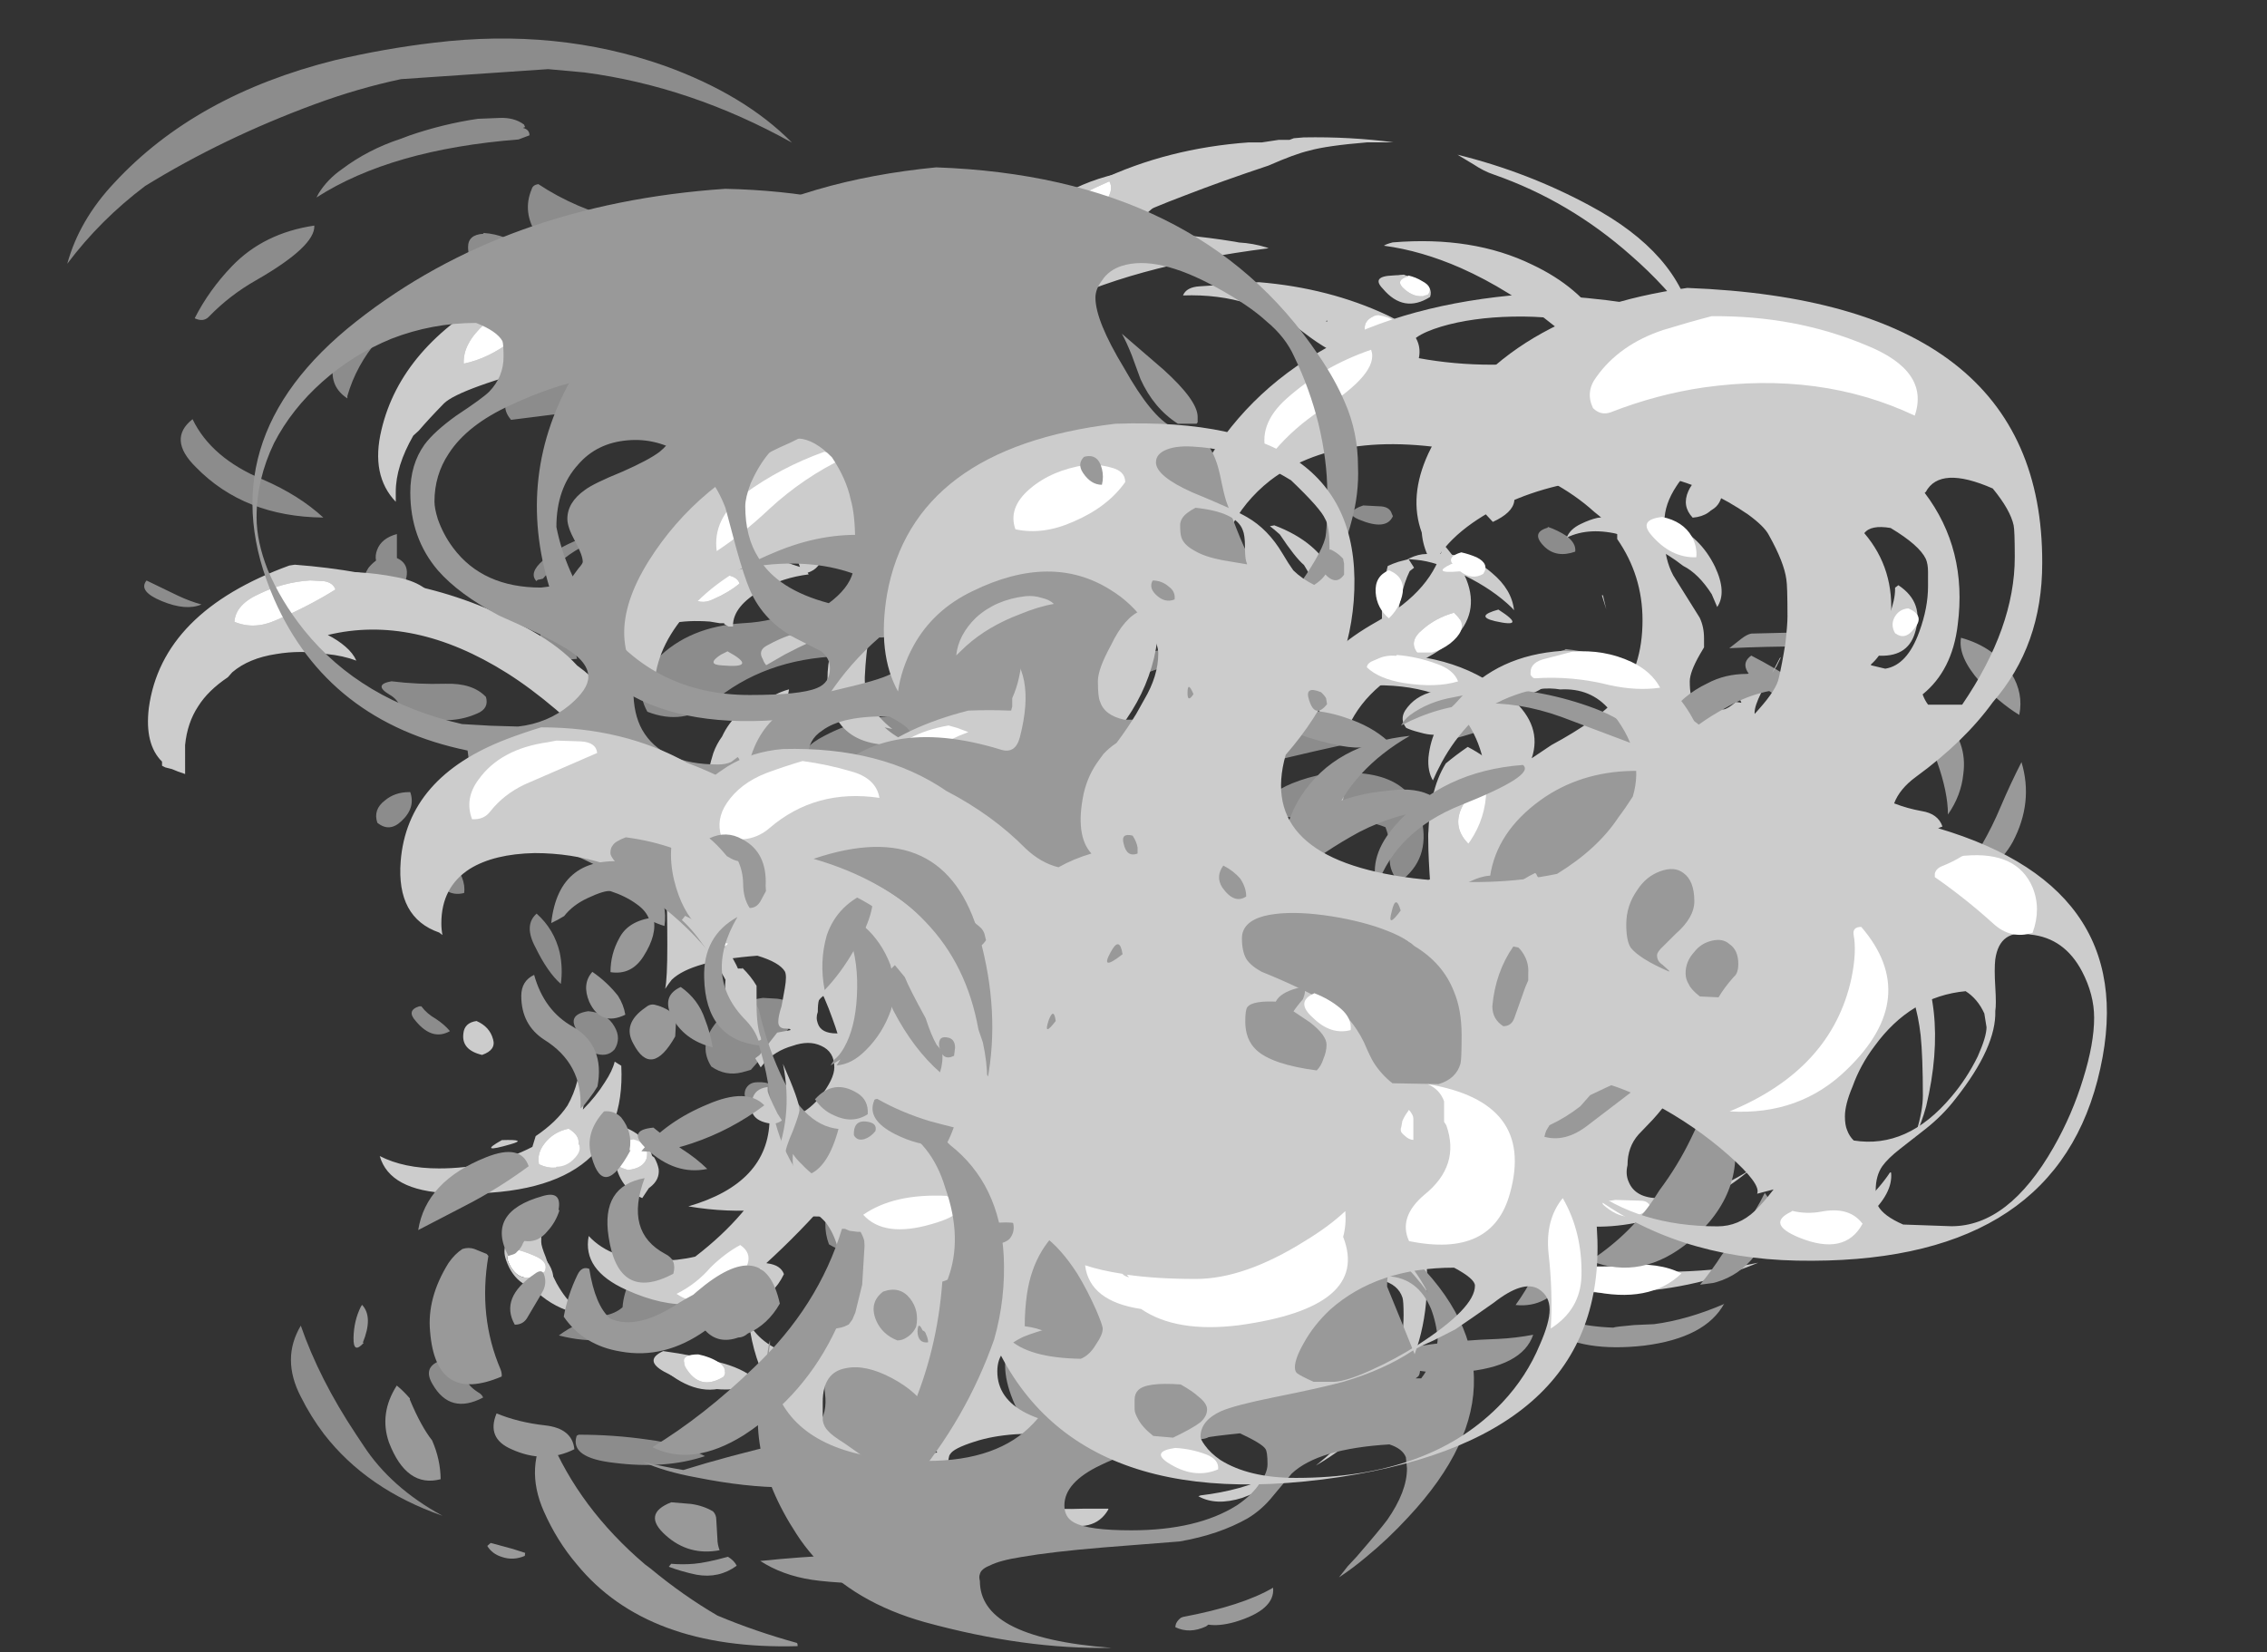 <?xml version="1.0" encoding="UTF-8" standalone="no"?>
<svg xmlns:ffdec="https://www.free-decompiler.com/flash" xmlns:xlink="http://www.w3.org/1999/xlink" ffdec:objectType="frame" height="293.35px" width="402.45px" xmlns="http://www.w3.org/2000/svg">
  <rect width="100%" height="100%" fill="#333333" stroke="none"/>
  <g transform="matrix(1.0, 0.0, 0.0, 1.0, 75.9, 162.75)">
    <use ffdec:characterId="3253" height="89.3" transform="matrix(3.899, -0.002, 0.002, 2.937, -63.986, -155.864)" width="75.85" xlink:href="#shape0"/>
    <use ffdec:characterId="3250" height="88.1" transform="matrix(3.899, -0.002, 0.002, 2.937, -30.975, -129.185)" width="76.55" xlink:href="#shape1"/>
    <use ffdec:characterId="3248" height="86.3" transform="matrix(3.899, -0.002, 0.002, 3.046, 19.324, -133.0)" width="71.5" xlink:href="#shape2"/>
    <use ffdec:characterId="3255" height="29.55" transform="matrix(-0.002, 3.539, -3.539, -0.002, 195.454, -81.765)" width="30.2" xlink:href="#shape3"/>
    <use ffdec:characterId="3251" height="32.35" transform="matrix(-0.488, 3.539, -3.539, 0.002, 113.491, -14.665)" width="37.2" xlink:href="#shape4"/>
  </g>
  <defs>
    <g id="shape0" transform="matrix(1.0, 0.0, 0.0, 1.0, 10.25, 60.05)">
      <path d="M6.45 -59.8 Q12.05 -60.7 16.95 -58.4 20.6 -56.65 22.75 -53.75 18.15 -57.15 13.3 -58.0 L11.65 -58.2 4.95 -57.6 Q3.0 -57.05 1.05 -56.1 -3.15 -54.05 -6.7 -51.15 -8.75 -49.1 -10.25 -46.45 -9.7 -49.1 -8.1 -51.35 -4.4 -56.65 1.95 -58.75 4.2 -59.45 6.45 -59.8 M29.9 -35.9 Q29.75 -34.4 28.9 -33.7 28.85 -35.1 28.8 -36.6 28.8 -37.95 29.05 -39.0 30.1 -37.9 29.9 -35.9 M15.65 -47.45 Q15.8 -47.2 15.8 -46.95 L15.5 -46.1 Q12.65 -45.3 11.15 -48.15 10.45 -49.55 10.9 -50.95 10.95 -51.2 11.2 -51.25 12.9 -49.75 15.05 -49.05 16.7 -48.5 18.05 -47.55 17.3 -46.8 16.1 -47.3 L15.65 -47.45 M10.55 -54.85 L10.6 -54.7 10.5 -54.65 Q10.8 -54.55 10.8 -54.2 L10.3 -53.95 Q4.5 -53.35 1.1 -50.45 L1.2 -50.7 Q1.6 -51.55 2.25 -52.15 3.45 -53.35 4.95 -54.0 L5.35 -54.2 Q6.9 -54.9 8.45 -55.2 L9.4 -55.25 Q10.1 -55.3 10.55 -54.85 M5.1 -44.1 Q5.85 -44.25 6.5 -43.95 7.15 -43.65 6.95 -43.25 5.0 -43.45 3.9 -41.85 2.9 -40.3 2.5 -38.45 L2.5 -38.3 Q1.7 -39.0 1.85 -40.25 2.1 -42.5 4.15 -43.65 4.65 -43.95 5.1 -44.1 M9.7 -48.0 Q10.0 -47.85 10.25 -47.5 10.4 -47.2 10.2 -46.8 9.95 -46.45 9.6 -46.2 9.0 -46.05 8.45 -46.3 8.3 -46.35 8.2 -46.45 8.0 -46.9 8.0 -47.45 8.0 -48.2 8.7 -48.25 L8.7 -48.3 Q9.25 -48.25 9.7 -48.0 M9.9 -38.5 Q10.8 -39.9 12.8 -39.95 L12.8 -40.0 14.0 -39.85 Q14.5 -39.8 14.85 -39.45 15.25 -37.9 13.55 -37.6 L9.95 -37.0 Q9.45 -37.8 9.9 -38.5 M4.75 -28.65 Q5.25 -28.35 5.2 -27.65 5.15 -27.0 4.8 -26.45 L3.25 -27.2 Q3.25 -27.65 3.45 -28.05 3.6 -28.3 3.8 -28.5 3.75 -28.8 3.85 -29.15 4.05 -29.85 4.75 -30.1 L4.75 -28.65 M18.15 -36.3 Q17.15 -35.35 16.05 -36.85 15.4 -37.75 16.4 -38.0 17.2 -37.85 17.85 -37.3 18.4 -36.9 18.15 -36.3 M22.8 -40.4 Q22.7 -42.55 23.05 -43.7 24.75 -41.65 23.95 -38.8 23.4 -36.75 21.95 -35.7 22.9 -37.95 22.8 -40.4 M12.35 -28.6 Q11.8 -28.05 11.4 -27.4 L11.25 -27.35 Q11.15 -27.35 11.1 -27.25 10.75 -27.75 11.4 -28.5 12.05 -29.25 13.0 -29.75 13.85 -30.15 14.6 -30.4 L15.7 -30.45 Q16.65 -30.5 17.2 -29.9 L17.25 -29.8 17.2 -29.8 Q14.35 -30.7 12.35 -28.6 M22.45 -31.45 Q21.4 -29.85 19.7 -30.65 19.3 -31.85 19.9 -32.95 20.6 -34.25 21.85 -34.8 L22.25 -34.7 Q22.55 -34.65 22.85 -34.45 L23.0 -34.3 Q23.3 -32.8 22.45 -31.45 M21.85 -24.95 Q23.2 -25.0 23.95 -24.05 24.5 -23.35 24.9 -22.7 21.45 -22.55 19.1 -19.9 17.8 -18.5 16.15 -19.35 15.45 -21.0 16.6 -22.55 18.05 -24.5 20.5 -24.7 21.25 -24.75 21.85 -24.95 M11.8 -25.7 L12.3 -25.85 12.55 -25.9 Q13.5 -25.35 13.05 -24.1 12.8 -23.3 12.95 -22.55 11.1 -22.3 11.3 -24.25 11.4 -24.95 11.65 -25.6 L11.8 -25.7 M4.9 -19.6 Q4.8 -20.1 4.4 -20.4 3.65 -21.0 4.5 -21.2 5.7 -21.0 6.95 -21.05 8.2 -21.1 8.8 -20.25 8.95 -19.55 8.4 -19.25 7.3 -18.6 6.0 -19.0 L5.75 -18.75 Q5.0 -18.85 4.9 -19.6 M5.35 -14.5 Q5.6 -13.55 4.95 -12.75 4.4 -12.05 3.85 -12.65 3.65 -13.45 4.2 -14.0 4.65 -14.5 5.3 -14.5 L5.35 -14.5 M6.6 -9.1 Q6.25 -9.85 6.9 -10.2 7.5 -9.95 7.7 -9.35 7.85 -8.85 7.8 -8.4 7.05 -8.15 6.6 -9.1 M7.7 -13.85 Q7.25 -15.1 7.4 -15.85 8.05 -14.8 8.5 -13.5 8.8 -12.6 9.05 -11.7 8.25 -12.45 7.7 -13.85 M5.75 -1.55 L5.85 -1.55 Q6.1 -1.1 6.5 -0.8 6.9 -0.45 7.15 -0.05 6.35 0.55 5.6 -0.65 5.15 -1.3 5.75 -1.55 M11.1 -7.15 Q11.9 -6.2 12.15 -4.8 12.3 -3.85 12.2 -2.9 11.6 -3.6 11.05 -5.1 10.5 -6.45 11.1 -7.15 M13.45 -1.25 Q14.3 -1.15 14.65 -0.3 14.95 0.4 14.65 1.05 14.3 1.6 13.65 1.25 L13.4 1.1 Q13.2 0.5 12.95 -0.05 12.45 -1.05 13.45 -1.25 M21.4 -2.05 L22.05 -2.0 Q22.35 -1.95 22.6 -1.8 23.05 -0.85 22.45 0.0 21.6 1.15 20.85 2.3 L20.45 2.45 Q19.7 2.7 19.05 2.1 18.5 0.95 19.1 -0.25 19.85 -1.75 21.4 -2.05 M41.4 -22.8 Q39.95 -22.2 38.5 -21.5 36.9 -20.7 35.65 -20.35 36.1 -21.25 36.85 -21.8 38.25 -22.85 39.9 -23.15 L40.15 -23.25 40.4 -23.2 Q40.8 -23.2 41.15 -23.0 41.3 -22.95 41.4 -22.8 M45.15 -28.25 Q46.05 -27.6 44.95 -27.05 44.1 -26.55 43.75 -27.3 43.6 -28.0 44.25 -28.05 44.8 -28.1 45.15 -28.25 M38.15 -27.5 Q39.25 -27.25 39.25 -26.3 38.5 -25.9 37.4 -26.25 35.05 -26.95 36.3 -28.0 L36.3 -28.05 38.15 -27.5 M43.5 -19.35 L43.8 -19.45 Q45.6 -19.8 47.1 -18.85 48.15 -18.25 49.15 -17.7 46.6 -17.0 43.55 -16.0 42.3 -15.6 41.5 -14.4 41.1 -13.8 40.45 -14.1 40.0 -14.75 40.1 -15.65 40.25 -17.2 41.5 -18.3 42.35 -19.05 43.5 -19.35 M33.05 -21.6 Q34.2 -21.3 32.6 -20.3 31.7 -19.75 31.15 -20.45 31.2 -20.95 31.7 -21.2 32.2 -21.45 32.75 -21.55 L33.05 -21.6 M23.2 -16.0 Q23.05 -17.0 23.95 -17.7 25.85 -19.15 28.15 -19.15 30.3 -19.35 32.05 -18.15 33.4 -17.25 33.95 -15.75 30.45 -17.9 26.3 -16.8 L23.2 -16.0 M23.3 -12.75 Q23.5 -13.25 23.9 -13.6 24.2 -13.85 24.55 -13.9 L24.85 -13.75 25.0 -13.85 25.45 -13.4 Q29.7 -10.9 30.95 -6.55 31.65 -5.45 32.3 -4.3 32.55 -3.95 31.9 -3.75 L31.5 -3.6 Q31.5 -2.9 30.65 -2.85 23.5 -2.2 23.35 -7.15 23.05 -8.05 22.85 -9.1 22.5 -11.05 23.3 -12.3 L23.3 -12.75 M44.05 -13.45 Q44.4 -14.4 45.5 -15.0 46.25 -15.4 46.95 -15.55 50.8 -16.15 51.4 -12.8 51.8 -10.4 50.4 -9.05 L50.25 -9.2 Q49.9 -9.85 49.95 -10.55 50.0 -11.5 49.75 -12.35 49.0 -12.75 48.1 -12.75 45.55 -12.8 44.0 -13.25 L44.05 -13.45 M43.05 -12.4 Q43.25 -12.0 43.2 -11.55 43.1 -10.95 42.5 -10.8 41.4 -10.7 41.4 -11.7 41.45 -12.05 41.5 -12.35 L42.0 -12.7 Q42.25 -12.85 42.45 -12.9 42.6 -12.8 42.75 -12.7 L43.05 -12.4 M43.1 -10.55 Q43.2 -10.65 43.35 -10.65 44.2 -10.9 44.8 -10.4 45.25 -10.05 45.45 -9.55 45.45 -9.25 45.35 -9.05 45.05 -8.25 44.5 -7.6 44.35 -7.4 44.05 -7.2 42.65 -7.1 42.4 -8.6 42.15 -9.85 43.1 -10.55 M36.9 -12.9 Q39.1 -9.4 37.4 -5.35 36.2 -2.5 33.35 -1.75 35.6 -4.65 36.25 -8.75 L36.9 -12.9 M41.65 -2.3 Q41.85 -1.35 40.8 -0.55 39.95 0.1 39.1 -0.5 39.5 -1.45 40.6 -1.95 41.15 -2.2 41.65 -2.3 M48.55 -31.7 Q48.65 -31.75 48.75 -31.8 L49.45 -31.75 Q49.95 -31.75 50.05 -31.3 L50.1 -31.15 Q49.8 -30.25 48.55 -30.95 47.9 -31.3 48.55 -31.7 M57.15 -30.5 Q57.6 -30.3 58.0 -29.95 58.45 -29.5 58.4 -29.0 57.55 -28.6 57.0 -29.3 56.35 -30.15 57.15 -30.45 L57.15 -30.5 M46.7 3.7 Q46.25 5.05 45.25 5.75 45.6 4.0 45.7 2.35 45.75 0.75 46.6 0.15 47.3 1.85 46.7 3.7 M48.6 4.15 Q49.25 4.65 49.25 5.5 49.25 6.3 48.55 6.5 48.4 5.95 48.4 5.2 48.4 4.6 48.5 4.2 48.5 4.15 48.6 4.15 M35.45 11.5 Q34.15 10.7 32.85 9.25 31.8 8.15 32.4 7.5 32.55 7.35 32.7 7.25 34.3 7.85 34.9 9.3 35.4 10.4 35.45 11.5 M41.15 12.85 Q40.65 12.7 40.6 12.25 41.35 11.5 42.7 11.55 L45.25 11.5 45.6 11.4 Q46.95 12.0 45.4 12.6 43.25 13.45 41.15 12.85 M26.35 8.35 Q29.05 9.25 27.3 12.05 26.0 14.15 24.4 12.85 24.05 11.6 24.45 10.3 24.95 8.75 26.35 8.35 M29.55 14.0 Q30.35 13.85 30.9 14.4 31.2 14.75 31.2 15.3 31.05 15.55 30.85 15.65 29.85 16.2 29.0 15.7 L28.85 15.5 28.8 15.35 28.8 14.5 28.9 14.35 Q29.0 14.25 29.1 14.2 L29.25 14.1 29.55 14.0 M21.15 3.05 Q22.0 3.0 21.95 3.8 21.95 4.4 21.4 4.55 20.4 4.3 20.6 3.5 20.75 3.05 21.15 3.05 M7.9 21.05 Q8.0 21.45 8.5 21.85 8.6 21.95 8.65 22.1 7.15 23.15 6.35 21.3 5.9 20.3 6.65 19.9 7.65 20.2 7.9 21.05 M0.35 22.05 Q-0.55 19.75 0.35 17.75 1.2 21.0 2.85 24.3 L3.2 25.0 Q4.45 27.55 6.8 29.25 3.35 27.65 1.4 24.3 0.8 23.25 0.35 22.05 M12.1 18.35 Q12.95 17.5 14.15 17.15 14.65 17.05 15.0 16.65 15.05 15.8 15.35 15.0 15.8 13.85 16.85 13.45 19.95 15.7 16.2 17.95 14.25 19.1 12.1 18.35 M12.9 24.45 Q12.9 24.4 13.0 24.35 14.6 24.35 16.15 24.65 17.65 24.9 18.75 25.65 16.95 26.45 14.6 26.05 12.6 25.75 12.9 24.45 M-4.45 -43.15 Q-3.8 -44.85 -2.75 -46.3 -1.3 -48.3 1.0 -48.75 1.05 -47.5 -1.65 -45.45 -2.85 -44.55 -3.8 -43.25 -4.05 -42.9 -4.45 -43.15 M-1.35 -33.4 Q0.3 -32.45 1.4 -31.1 -2.2 -31.15 -4.4 -34.15 -5.7 -35.85 -4.55 -37.05 -3.7 -34.7 -1.35 -33.4 M-4.15 -25.85 Q-4.85 -25.45 -5.95 -26.05 -7.05 -26.65 -6.65 -27.3 -5.95 -26.85 -5.25 -26.4 -4.7 -26.05 -4.15 -25.85" fill="#8c8c8c" fill-rule="evenodd" stroke="none"/>
      <path d="M44.45 -52.35 Q42.3 -51.4 40.65 -50.55 37.45 -48.95 37.45 -48.4 37.45 -48.05 37.65 -47.8 L38.0 -47.55 39.75 -47.55 Q40.0 -47.9 40.55 -48.15 41.75 -48.0 42.9 -47.75 L43.1 -47.7 Q43.75 -47.65 44.35 -47.4 L44.45 -47.35 Q38.15 -46.3 34.3 -43.65 32.4 -42.35 31.45 -40.8 30.65 -39.6 30.55 -38.5 29.35 -39.35 29.7 -41.15 30.85 -47.75 36.75 -51.45 39.85 -53.4 43.55 -53.75 L44.15 -53.75 44.9 -53.9 45.4 -53.9 45.6 -54.0 46.05 -54.05 Q48.15 -54.1 50.15 -53.75 L48.95 -53.75 Q47.1 -53.55 46.3 -53.25 45.65 -53.05 44.45 -52.35 M43.6 -45.25 L44.0 -45.3 Q47.2 -44.95 49.85 -43.3 52.1 -41.9 50.9 -39.6 48.25 -40.0 46.1 -42.2 43.75 -44.65 40.55 -44.5 40.7 -45.0 41.3 -45.05 L43.6 -45.25 M23.65 -44.25 Q24.8 -43.75 25.75 -42.95 26.5 -42.3 26.9 -41.4 26.25 -41.8 25.2 -42.65 24.15 -43.5 23.65 -44.25 M27.1 -35.9 Q26.45 -35.55 25.85 -36.4 25.35 -37.1 25.9 -37.4 L25.95 -37.45 26.75 -36.75 Q27.1 -36.4 27.1 -35.9 M27.55 -31.85 Q27.85 -31.45 27.95 -31.05 28.05 -30.75 28.4 -30.4 L28.55 -30.7 28.95 -30.7 Q29.4 -31.35 29.5 -32.2 29.5 -32.45 29.5 -33.75 L29.5 -34.75 29.65 -34.85 Q31.05 -31.1 29.15 -27.25 28.05 -25.0 26.25 -24.0 26.1 -22.85 26.05 -21.45 26.0 -19.65 27.3 -18.3 L26.95 -18.4 Q27.45 -17.8 28.15 -17.4 24.4 -16.8 24.35 -21.3 24.35 -23.15 25.0 -24.5 L25.0 -24.45 Q25.4 -25.15 26.1 -25.65 26.45 -26.9 26.45 -28.1 26.45 -28.8 26.25 -30.2 26.05 -31.5 25.85 -32.15 26.55 -32.45 27.05 -32.0 27.25 -31.85 27.55 -31.85 M26.0 -32.75 Q25.3 -33.1 24.25 -33.45 21.8 -34.3 22.75 -35.55 24.15 -35.4 25.25 -34.5 26.0 -33.95 26.0 -32.75 M24.15 -28.9 Q24.05 -28.0 23.45 -27.75 L23.5 -27.65 Q22.3 -27.45 21.4 -26.75 20.05 -25.75 20.05 -24.55 L20.05 -24.5 19.85 -24.5 19.65 -24.65 19.65 -24.7 19.45 -24.7 19.0 -24.8 Q17.0 -25.0 15.9 -23.95 15.2 -23.25 15.1 -22.2 L14.9 -21.95 Q14.85 -21.85 14.8 -21.85 L14.3 -21.8 Q13.8 -23.35 14.75 -24.75 15.95 -26.45 17.75 -27.5 19.1 -28.25 20.45 -28.7 21.7 -28.85 22.75 -28.25 L23.1 -28.1 Q22.85 -28.95 22.9 -29.9 22.95 -30.95 23.75 -31.1 24.3 -30.15 24.15 -28.9 M44.8 -36.8 Q45.05 -36.4 44.75 -36.1 43.8 -35.6 43.55 -36.65 43.4 -37.3 44.0 -37.35 L44.0 -37.4 Q44.5 -37.2 44.8 -36.8 M36.0 -30.0 Q34.6 -29.2 33.6 -28.15 L33.4 -27.9 Q33.7 -29.45 35.2 -30.55 36.9 -31.7 39.05 -31.6 39.6 -31.7 40.05 -31.45 40.5 -31.25 40.6 -30.85 39.9 -31.05 39.1 -30.95 37.6 -30.85 36.0 -30.0 M44.5 -30.55 L44.7 -30.6 Q46.7 -29.6 47.4 -27.55 47.95 -26.1 47.4 -24.65 L47.0 -25.25 46.95 -26.05 Q46.85 -26.45 46.05 -28.2 45.65 -28.65 44.95 -30.05 44.7 -30.35 44.5 -30.55 M13.65 -42.95 Q13.65 -42.2 14.25 -41.45 14.5 -41.1 14.85 -40.8 14.45 -40.8 14.0 -41.1 L13.4 -40.9 13.45 -40.9 14.8 -40.65 Q13.35 -40.65 11.4 -40.15 9.85 -39.7 8.5 -39.05 7.25 -38.45 6.9 -38.0 6.2 -37.05 5.75 -36.35 L5.5 -36.05 Q4.7 -34.2 4.7 -32.65 4.7 -32.25 4.7 -32.05 3.55 -33.65 4.05 -36.4 4.95 -41.45 9.4 -44.65 11.5 -46.1 13.9 -46.7 15.05 -47.0 16.05 -47.0 18.35 -47.0 20.3 -46.0 20.8 -45.75 20.85 -45.25 20.85 -44.9 20.5 -44.75 L20.45 -44.7 20.35 -44.75 Q20.1 -45.05 19.55 -45.3 18.5 -45.75 17.15 -45.65 15.65 -45.6 14.75 -45.0 13.65 -44.25 13.65 -42.95 M19.45 -39.55 Q18.65 -38.45 17.6 -39.1 16.0 -40.0 17.3 -40.9 18.1 -40.9 18.75 -40.45 19.35 -40.1 19.45 -39.55 M19.8 -23.0 Q21.25 -21.95 19.55 -22.15 18.8 -22.2 19.5 -22.8 L19.8 -23.0 M14.25 -15.55 Q17.0 -16.0 18.3 -13.1 L18.4 -12.9 18.7 -12.95 Q18.7 -14.95 19.15 -16.85 19.3 -17.4 19.55 -17.85 20.1 -19.45 21.6 -20.35 L21.5 -19.9 Q21.9 -20.45 22.6 -20.7 22.05 -17.1 23.6 -13.65 24.4 -11.85 22.95 -10.3 26.1 -9.7 27.25 -7.65 L27.45 -7.2 27.7 -6.5 Q28.1 -5.0 27.75 -2.95 L27.55 -2.3 Q27.05 -0.4 27.05 0.7 27.05 1.05 27.15 1.3 L27.25 1.55 Q26.9 1.85 26.85 1.95 26.75 2.1 26.75 2.5 26.75 3.0 27.1 3.5 27.85 4.4 29.85 4.4 31.6 4.4 32.5 3.4 32.8 3.05 33.05 2.5 L33.1 2.45 Q33.85 5.35 30.4 8.4 26.1 12.25 21.55 10.75 19.75 10.95 18.0 10.55 21.65 9.15 21.7 5.3 L22.05 5.3 Q23.15 5.3 24.0 3.95 24.65 2.85 24.65 2.15 24.65 1.2 24.05 0.85 23.5 0.5 22.75 0.85 21.95 1.15 21.45 1.9 L21.3 2.15 21.05 1.6 21.25 1.4 22.05 0.05 22.65 -0.1 22.65 -0.15 Q22.6 -0.2 22.35 -0.2 22.1 -0.25 22.1 -0.6 22.1 -0.95 22.25 -1.55 L22.4 -2.65 Q22.5 -3.4 22.4 -3.65 22.15 -4.2 21.15 -4.6 18.15 -4.3 17.25 -3.15 17.1 -2.9 16.95 -2.6 17.05 -3.2 17.05 -5.25 17.05 -7.65 17.0 -8.25 16.85 -10.0 16.3 -11.35 16.0 -12.95 15.1 -14.5 14.65 -15.3 14.25 -15.55 M14.4 -16.45 Q11.9 -19.9 9.75 -21.7 5.5 -25.25 1.6 -24.0 2.05 -23.7 2.4 -23.3 2.75 -22.9 2.9 -22.45 2.3 -22.75 1.55 -22.85 0.35 -23.1 -0.75 -22.85 -2.0 -22.6 -2.75 -21.75 L-2.95 -21.45 Q-3.85 -20.65 -4.3 -19.7 -4.8 -18.7 -4.9 -17.35 L-4.9 -15.6 Q-5.25 -15.75 -5.5 -15.9 -5.65 -15.95 -5.8 -16.0 L-5.95 -16.1 -5.95 -16.35 Q-6.75 -17.4 -6.55 -19.6 -5.95 -25.4 -0.15 -28.2 L0.1 -28.25 Q3.1 -27.95 5.8 -26.9 8.55 -26.05 10.95 -24.2 12.2 -23.25 12.95 -22.15 15.65 -19.55 14.4 -16.45 M19.8 -10.05 L19.9 -10.3 19.65 -10.05 19.25 -9.45 Q19.5 -9.65 19.75 -9.85 L19.8 -10.05 M14.75 -12.85 L15.0 -12.15 14.9 -12.15 14.75 -12.85 M16.35 -0.6 Q16.6 -1.0 16.75 -1.55 L16.75 -0.95 16.4 -0.35 16.35 -0.6 M37.5 -14.9 Q38.5 -14.7 39.15 -14.1 38.7 -12.8 37.2 -12.65 35.35 -12.45 34.15 -14.1 34.1 -14.45 34.35 -14.65 L34.5 -14.8 34.75 -14.95 34.95 -15.05 Q36.25 -15.1 37.5 -14.9 M25.8 -0.3 Q25.9 -0.55 25.9 -1.3 25.9 -1.5 25.8 -1.75 25.6 -2.15 25.25 -2.45 L24.55 -2.45 Q24.1 -2.2 23.95 -1.9 23.9 -1.7 23.9 -1.2 23.8 -0.85 23.9 -0.5 24.05 0.1 24.75 0.1 25.6 0.1 25.8 -0.3 M25.45 -9.3 L24.1 -9.3 Q23.4 -9.25 23.2 -8.6 23.15 -8.4 23.15 -7.55 23.15 -6.45 23.85 -5.4 24.75 -3.9 26.5 -3.95 L26.45 -4.15 26.0 -4.35 Q25.75 -4.5 25.75 -4.55 26.45 -4.6 26.95 -5.65 27.35 -6.4 27.35 -6.9 27.35 -7.5 26.95 -8.1 26.4 -8.8 25.45 -9.3 M31.65 -2.75 Q32.15 -2.65 32.4 -2.25 32.55 -1.55 32.45 -1.0 L31.45 -0.95 Q30.2 -0.75 29.35 -0.15 L28.95 0.15 Q28.6 -0.55 28.85 -1.3 29.3 -2.6 30.65 -2.9 L31.65 -2.75 M41.05 -8.25 Q41.05 -7.85 40.8 -7.55 L40.2 -6.75 Q38.9 -6.9 39.15 -8.3 39.3 -9.05 39.95 -9.2 40.4 -9.25 40.65 -8.9 40.9 -8.6 41.05 -8.25 M37.0 -9.5 Q37.75 -8.6 37.9 -7.35 37.95 -6.4 37.6 -5.65 36.85 -4.8 36.15 -5.65 36.6 -6.8 36.4 -7.9 36.2 -8.95 37.0 -9.5 M45.15 -3.15 L47.9 -3.15 Q48.85 -3.35 49.8 -4.85 L50.0 -5.2 Q50.5 0.45 44.55 -1.05 41.9 -1.75 41.05 -4.3 40.8 -5.0 41.0 -5.45 41.15 -5.2 41.35 -4.95 42.65 -3.4 45.15 -3.15 M59.1 -49.9 Q63.1 -47.05 63.75 -42.85 62.55 -45.05 60.95 -46.9 58.15 -50.2 54.7 -51.8 54.25 -52.0 53.8 -52.4 L53.05 -53.0 Q56.25 -51.95 59.1 -49.9 M47.6 -42.6 Q47.25 -43.05 47.05 -42.95 47.7 -42.45 47.6 -42.6 M50.1 -47.7 Q53.75 -48.1 56.45 -46.35 58.6 -45.0 59.65 -42.75 59.55 -42.4 59.4 -42.15 59.35 -41.95 59.45 -41.7 59.6 -41.3 59.85 -40.9 60.15 -40.4 60.2 -39.85 60.25 -39.55 60.0 -39.35 58.9 -41.05 57.5 -42.6 55.4 -44.85 53.2 -46.15 51.4 -47.2 49.7 -47.5 49.8 -47.6 50.1 -47.7 M51.4 -45.35 Q51.95 -45.0 51.8 -44.4 50.6 -43.4 49.65 -44.9 49.1 -45.65 50.1 -45.7 50.85 -45.8 51.4 -45.35 M52.75 -34.75 Q52.2 -36.65 52.95 -37.95 53.3 -35.5 54.95 -33.6 56.45 -31.9 54.65 -30.8 53.4 -32.5 52.75 -34.75 M59.95 -36.25 Q60.2 -35.85 60.35 -35.4 60.45 -34.8 59.9 -34.95 59.45 -35.25 59.45 -35.8 59.45 -36.3 59.95 -36.25 M64.85 -32.05 Q64.6 -31.15 63.75 -31.05 63.25 -31.75 63.55 -32.65 63.8 -33.4 64.4 -33.7 65.15 -33.1 64.85 -32.05 M64.55 -15.45 Q66.3 -12.7 65.2 -10.05 L65.05 -10.6 65.0 -10.35 Q64.05 -12.95 61.85 -15.45 59.85 -17.8 57.4 -19.65 57.2 -19.8 57.6 -19.85 L58.3 -19.6 Q62.35 -19.0 64.55 -15.45 M56.45 -21.45 Q56.95 -21.45 57.1 -21.0 56.3 -19.85 54.65 -20.8 54.4 -20.9 54.55 -21.15 54.8 -21.45 55.1 -21.5 L56.45 -21.45 M54.75 -24.8 Q53.8 -25.1 54.9 -25.5 56.25 -24.35 54.75 -24.8 M51.95 -20.55 Q53.1 -20.65 53.3 -19.6 53.45 -18.9 52.95 -18.4 52.35 -17.65 51.25 -18.1 50.95 -18.2 50.7 -18.35 50.4 -18.85 50.65 -19.4 51.1 -20.3 51.95 -20.55 M53.5 -17.2 Q57.05 -14.75 55.45 -9.25 53.85 -3.9 49.65 0.2 50.1 -0.3 50.5 -0.95 51.9 -3.25 51.9 -6.1 51.9 -6.85 51.8 -8.7 51.7 -10.55 51.7 -11.5 51.7 -14.5 52.5 -16.2 52.95 -16.7 53.5 -17.2 M47.85 -17.7 Q44.55 -21.2 49.4 -24.8 51.95 -26.7 52.4 -29.45 55.4 -24.9 51.2 -22.3 48.6 -20.7 47.85 -17.7 M46.45 -12.8 Q45.9 -13.35 46.2 -14.15 46.5 -14.9 47.2 -15.1 48.2 -14.65 47.65 -13.55 47.25 -12.65 46.45 -12.8 M47.35 -5.9 Q47.55 -6.7 48.3 -6.8 49.05 -6.85 49.2 -6.2 49.35 -5.65 49.1 -5.2 48.75 -4.85 48.35 -4.8 47.95 -4.8 47.6 -4.9 47.25 -5.3 47.35 -5.9 M58.5 -9.55 Q58.25 -11.25 57.0 -12.7 55.35 -14.5 56.25 -15.3 58.25 -14.5 59.05 -12.4 59.75 -10.7 58.5 -9.55 M62.1 1.55 Q63.15 2.3 62.55 2.7 61.95 3.1 61.35 3.3 61.25 2.75 61.5 2.2 61.75 1.75 62.1 1.55 M52.6 3.05 Q54.0 4.05 50.85 4.55 49.0 4.8 48.5 3.6 50.0 2.55 52.6 3.05 M47.7 7.4 L49.15 7.5 52.15 7.5 Q53.45 7.5 54.4 7.15 54.7 8.55 52.15 8.95 48.7 9.45 45.8 8.0 45.5 7.9 45.6 7.55 L47.7 7.4 M41.6 7.2 Q42.4 9.75 41.5 12.35 40.85 14.1 39.6 15.55 40.4 13.3 41.15 10.35 41.6 8.65 41.6 7.2 M30.35 5.9 Q30.35 5.55 30.3 5.55 L29.95 5.5 Q29.7 5.6 29.15 6.1 28.7 6.5 28.5 6.5 L28.05 6.4 27.6 6.4 Q27.1 6.45 25.7 7.35 25.1 7.7 24.55 8.4 23.95 9.1 23.95 9.55 23.95 9.95 24.05 10.1 L24.3 10.35 25.7 10.4 Q27.4 9.15 28.45 8.35 30.35 6.8 30.35 5.9 M25.25 21.1 Q26.7 21.3 25.55 21.55 24.25 21.8 25.25 21.1 M13.2 4.7 Q13.8 3.9 14.2 3.05 14.55 2.35 14.65 1.8 L14.95 2.05 Q15.25 10.15 7.1 9.75 4.4 9.6 3.95 7.5 5.05 8.25 6.65 8.25 9.0 8.25 10.9 6.95 L11.05 6.3 Q12.0 5.45 12.5 4.45 12.8 3.75 12.95 2.95 13.35 3.75 13.2 4.7 M16.25 9.4 L16.2 9.45 Q16.05 9.75 15.9 10.05 14.85 9.45 14.65 7.75 14.45 6.4 15.05 5.75 16.1 6.25 16.35 7.5 L16.45 7.6 Q16.6 7.95 16.65 8.3 16.7 8.95 16.25 9.4 M19.6 12.5 Q19.85 12.35 20.0 12.3 20.45 12.35 20.55 12.8 20.65 13.1 20.65 13.45 21.05 13.85 21.6 14.0 22.2 14.1 22.35 14.65 21.35 17.35 19.55 14.7 19.05 13.9 19.25 12.8 L19.6 12.5 M10.4 10.6 L10.6 11.2 Q10.7 11.1 10.85 11.05 L11.35 11.7 Q11.3 11.95 11.3 12.7 11.3 12.95 11.5 13.6 11.7 14.45 12.0 15.2 12.4 16.15 12.85 16.65 L13.0 17.05 Q10.8 16.35 9.9 13.25 9.4 11.55 10.4 10.6 M21.2 21.2 Q19.35 22.3 16.9 20.55 15.95 19.85 16.85 19.3 18.25 19.55 19.6 20.05 20.65 20.45 21.2 21.2" fill="#cccccc" fill-rule="evenodd" stroke="none"/>
      <path d="M26.8 -28.65 Q27.0 -27.95 27.95 -28.0 27.8 -27.75 27.6 -27.6 26.9 -27.8 26.8 -28.65 M55.15 -32.75 Q55.1 -32.55 55.05 -32.4 54.8 -32.2 54.6 -32.2 54.75 -32.3 54.95 -32.5 L55.15 -32.75" fill="#ffff33" fill-rule="evenodd" stroke="none"/>
      <path d="M37.2 -51.4 Q37.6 -50.45 35.95 -48.95 35.85 -48.25 35.0 -47.35 34.1 -46.4 32.85 -47.05 32.85 -48.2 33.9 -48.95 34.2 -49.4 34.75 -49.8 36.0 -50.7 37.2 -51.4 M26.8 -28.65 Q26.75 -28.95 26.8 -29.35 26.9 -30.05 27.5 -30.15 28.15 -29.85 28.3 -29.05 28.35 -28.45 27.95 -28.0 27.0 -27.95 26.8 -28.65 M10.75 -44.35 Q11.6 -43.4 9.95 -41.75 8.9 -40.7 7.8 -40.4 7.75 -41.6 8.75 -42.8 9.6 -43.85 10.75 -44.35 M18.9 -27.65 L19.8 -27.6 Q20.25 -27.5 20.35 -27.1 19.85 -26.55 19.15 -26.15 18.55 -25.75 18.05 -26.35 17.95 -26.6 18.05 -26.8 18.25 -27.2 18.6 -27.5 18.7 -27.6 18.9 -27.65 M20.7 -15.85 Q21.55 -15.65 21.45 -14.7 21.35 -14.05 20.9 -13.55 19.85 -13.65 20.0 -14.95 20.05 -15.7 20.7 -15.85 M1.95 -26.75 Q0.75 -25.75 -0.75 -24.9 -1.75 -24.3 -2.65 -24.8 -2.6 -25.85 -1.5 -26.5 -0.4 -27.2 0.8 -27.3 L1.45 -27.25 Q1.85 -27.15 1.95 -26.75 M19.3 -5.05 Q19.0 -5.05 18.65 -5.3 18.35 -5.8 18.65 -6.35 18.95 -6.95 19.55 -7.1 20.65 -6.5 19.95 -5.45 L19.7 -5.2 Q19.5 -5.1 19.3 -5.05 M37.2 -12.95 Q37.1 -13.1 37.05 -13.35 37.05 -13.5 37.1 -13.65 37.3 -14.25 37.9 -14.3 L37.9 -14.35 Q38.45 -14.3 38.65 -13.85 38.8 -13.55 38.65 -13.2 38.5 -13.0 38.3 -12.9 38.1 -12.8 37.9 -12.75 37.4 -12.7 37.2 -12.95 M50.5 -42.25 L50.5 -42.2 Q50.55 -41.7 50.45 -41.1 49.05 -40.6 48.85 -42.2 48.7 -42.95 49.25 -43.25 49.35 -43.3 49.45 -43.3 50.4 -43.1 50.5 -42.25 M51.45 -44.45 Q51.05 -44.4 50.65 -44.85 50.15 -45.4 50.8 -45.65 L50.8 -45.7 Q51.15 -45.6 51.45 -45.35 51.95 -45.0 51.7 -44.55 L51.45 -44.45 M55.15 -32.75 L54.95 -32.5 Q54.75 -32.3 54.6 -32.2 54.25 -32.0 54.15 -32.55 L54.15 -32.65 54.1 -32.95 Q54.1 -33.25 54.35 -33.35 L54.65 -33.55 54.85 -33.5 Q55.5 -33.3 55.15 -32.75 M62.15 -15.45 Q62.25 -16.0 62.8 -16.15 63.6 -15.75 63.75 -14.85 63.85 -14.05 63.25 -13.65 62.9 -13.7 62.65 -13.9 62.15 -14.25 62.15 -15.1 L62.15 -15.45 M51.85 -22.9 L51.2 -22.9 Q50.8 -23.6 51.45 -24.3 52.05 -25.0 52.85 -25.3 L52.85 -25.35 Q53.05 -25.1 53.15 -24.9 53.45 -24.25 52.7 -23.45 52.3 -23.05 51.85 -22.9 M56.05 -12.7 L56.05 -12.2 Q56.05 -11.9 55.95 -11.6 55.85 -11.2 55.6 -10.85 55.25 -10.85 55.0 -11.05 54.65 -10.95 54.2 -11.05 53.9 -11.1 53.6 -11.25 52.75 -12.3 53.25 -13.6 53.65 -14.65 54.65 -14.95 55.85 -14.8 55.85 -13.5 L55.85 -13.2 Q56.0 -13.0 56.05 -12.7 M51.75 8.15 L51.75 8.25 Q51.3 8.75 50.7 8.55 50.4 8.5 50.1 8.3 49.35 7.75 50.1 7.2 50.2 7.15 50.35 7.1 50.85 7.3 51.3 7.55 51.7 7.75 51.75 8.15 M32.05 6.6 Q31.65 6.8 31.1 6.6 30.95 5.9 31.4 5.3 31.7 4.8 32.25 4.75 L32.25 4.7 Q32.6 4.95 32.7 5.2 32.95 5.65 32.4 6.3 32.25 6.5 32.05 6.6 M26.4 4.6 Q26.8 5.05 26.1 5.6 25.4 6.1 25.25 5.3 25.15 5.05 25.25 4.85 L25.25 4.8 Q25.5 4.4 25.9 4.35 26.2 4.45 26.4 4.6 M11.95 8.2 Q11.6 8.25 11.2 8.0 11.1 7.35 11.45 6.75 11.85 6.05 12.55 5.85 13.05 6.25 13.0 6.75 13.05 6.85 13.05 6.95 13.1 7.35 12.65 7.85 12.35 8.15 12.0 8.15 L11.95 8.2 M14.85 8.15 Q14.5 7.85 14.75 7.25 15.0 6.6 15.5 6.5 16.05 6.7 16.1 7.15 16.15 7.35 16.1 7.65 15.95 8.25 15.25 8.35 15.0 8.25 14.85 8.15 M11.1 13.6 Q11.65 13.95 11.45 14.5 10.35 15.4 9.85 14.05 9.55 13.3 10.3 13.2 10.7 13.35 11.1 13.6 M21.5 14.75 Q20.6 15.9 20.1 14.5 19.9 14.0 20.45 13.95 20.9 13.9 21.2 14.2 21.45 14.45 21.5 14.75 M17.8 19.95 Q17.75 19.5 18.45 19.5 19.0 19.65 19.4 20.0 19.65 20.25 19.65 20.5 19.7 20.65 19.6 20.85 18.5 21.75 17.85 20.25 17.8 20.1 17.8 19.95" fill="#ffffff" fill-rule="evenodd" stroke="none"/>
      <path d="M37.2 -51.4 Q36.0 -50.7 34.75 -49.8 34.2 -49.4 33.9 -48.95 32.85 -48.2 32.85 -47.05 34.1 -46.4 35.0 -47.35 35.85 -48.25 35.95 -48.95 37.6 -50.45 37.2 -51.4 M37.65 -48.2 Q35.75 -46.4 33.9 -44.45 33.1 -43.65 32.05 -44.0 31.3 -47.15 34.25 -49.9 36.9 -52.4 40.4 -52.15 40.25 -50.6 37.65 -48.2 M44.45 -37.2 Q46.1 -36.45 44.5 -36.65 43.4 -36.75 44.45 -37.2 M36.3 -30.5 Q35.75 -29.95 35.2 -30.55 35.15 -30.7 35.2 -30.85 35.3 -31.15 35.55 -31.35 L35.85 -31.5 Q36.95 -31.25 36.3 -30.5 M12.55 -45.4 Q13.0 -45.3 13.35 -44.95 13.0 -43.55 11.6 -42.45 10.2 -41.4 9.6 -40.1 9.4 -39.95 9.15 -39.85 8.3 -39.5 7.5 -39.85 7.1 -41.5 8.35 -42.85 9.95 -44.55 11.85 -45.4 L12.55 -45.4 M10.75 -44.35 Q9.6 -43.85 8.75 -42.8 7.75 -41.6 7.8 -40.4 8.9 -40.7 9.95 -41.75 11.6 -43.4 10.75 -44.35 M21.2 -27.65 Q20.25 -26.6 19.0 -25.65 18.35 -25.2 17.65 -25.45 17.2 -25.65 17.3 -26.1 L17.35 -26.95 Q18.5 -27.85 19.9 -28.1 20.15 -28.15 20.25 -28.2 L20.7 -28.05 Q20.9 -27.95 21.1 -27.8 L21.2 -27.65 M18.9 -27.65 Q18.7 -27.6 18.6 -27.5 18.25 -27.2 18.05 -26.8 17.95 -26.6 18.05 -26.35 18.55 -25.75 19.15 -26.15 19.85 -26.55 20.35 -27.1 20.25 -27.5 19.8 -27.6 L18.9 -27.65 M20.0 -17.0 L20.2 -17.2 20.3 -17.25 20.7 -17.35 20.7 -17.4 Q22.5 -16.7 22.0 -14.85 21.65 -13.75 21.75 -12.7 19.4 -12.05 19.65 -14.6 19.8 -15.8 20.0 -17.0 M20.7 -15.85 Q20.05 -15.7 20.0 -14.95 19.85 -13.65 20.9 -13.55 21.35 -14.05 21.45 -14.7 21.55 -15.65 20.7 -15.85 M4.7 -27.5 Q6.15 -27.15 6.6 -25.9 3.75 -25.7 0.5 -24.25 -1.7 -23.3 -3.75 -23.95 -4.05 -24.5 -3.7 -25.05 -2.75 -26.75 -0.95 -27.25 0.2 -27.6 1.25 -27.75 3.0 -27.95 4.7 -27.5 M1.95 -26.75 Q1.85 -27.15 1.45 -27.25 L0.8 -27.3 Q-0.4 -27.2 -1.5 -26.5 -2.6 -25.85 -2.65 -24.8 -1.75 -24.3 -0.75 -24.9 0.75 -25.75 1.95 -26.75 M19.3 -5.05 Q18.65 -5.0 18.15 -5.7 18.3 -6.7 19.15 -7.45 19.65 -7.9 20.25 -7.95 21.75 -6.9 20.1 -5.5 L19.7 -5.2 19.95 -5.45 Q20.65 -6.5 19.55 -7.1 18.95 -6.95 18.65 -6.35 18.35 -5.8 18.65 -5.3 19.0 -5.05 19.3 -5.05 M37.2 -12.95 Q36.55 -13.15 36.15 -13.85 35.8 -14.45 36.55 -14.65 L38.05 -14.55 Q38.7 -14.65 39.0 -14.05 39.2 -13.85 39.0 -13.55 L38.8 -13.25 38.5 -12.95 38.3 -12.9 Q38.5 -13.0 38.65 -13.2 38.8 -13.55 38.65 -13.85 38.45 -14.3 37.9 -14.35 L37.9 -14.3 Q37.3 -14.25 37.1 -13.65 37.05 -13.5 37.05 -13.35 37.1 -13.1 37.2 -12.95 M50.5 -42.25 L50.75 -41.95 Q51.55 -40.75 50.65 -39.75 49.7 -39.6 49.3 -40.4 48.55 -41.8 47.15 -42.25 L47.1 -42.6 Q47.05 -42.75 47.1 -42.9 47.15 -43.1 47.3 -43.2 47.55 -43.5 47.85 -43.55 48.6 -43.5 49.25 -43.25 48.7 -42.95 48.85 -42.2 49.05 -40.6 50.45 -41.1 50.55 -41.7 50.5 -42.2 L50.5 -42.25 M50.8 -45.65 Q50.15 -45.4 50.65 -44.85 51.05 -44.4 51.45 -44.45 L51.45 -44.3 Q50.25 -43.85 50.1 -45.15 50.0 -45.7 50.6 -45.75 L50.8 -45.65 M54.15 -32.55 Q54.1 -32.7 54.0 -32.95 53.85 -33.6 54.45 -33.7 54.7 -33.65 54.85 -33.5 L54.65 -33.55 54.35 -33.35 Q54.1 -33.25 54.1 -32.95 L54.15 -32.65 54.15 -32.55 M65.05 -32.25 Q64.9 -31.6 64.4 -31.4 63.3 -31.4 63.65 -32.6 63.85 -33.25 64.4 -33.4 65.2 -33.15 65.05 -32.25 M62.15 -15.45 Q61.85 -16.15 61.45 -16.85 61.45 -17.0 61.55 -17.15 61.65 -17.4 61.9 -17.5 L62.1 -17.55 Q64.0 -16.65 64.4 -14.55 64.75 -12.65 63.2 -12.4 62.9 -13.15 62.65 -13.9 62.9 -13.7 63.25 -13.65 63.85 -14.05 63.75 -14.85 63.6 -15.75 62.8 -16.15 62.25 -16.0 62.15 -15.45 M51.85 -22.9 Q50.9 -22.1 49.75 -22.65 L51.2 -25.75 Q51.7 -26.85 52.85 -27.2 L53.15 -27.05 53.5 -26.75 Q53.5 -25.8 53.15 -24.9 53.05 -25.1 52.85 -25.35 L52.85 -25.3 Q52.05 -25.0 51.45 -24.3 50.8 -23.6 51.2 -22.9 L51.85 -22.9 M55.95 -11.6 Q55.65 -9.85 54.25 -8.75 51.9 -9.95 52.35 -13.15 52.6 -15.25 54.2 -16.15 56.0 -14.9 56.05 -12.7 56.0 -13.0 55.85 -13.2 L55.85 -13.5 Q55.85 -14.8 54.65 -14.95 53.65 -14.65 53.25 -13.6 52.75 -12.3 53.6 -11.25 53.9 -11.1 54.2 -11.05 54.65 -10.95 55.0 -11.05 55.25 -10.85 55.6 -10.85 55.85 -11.2 55.95 -11.6 M48.3 -3.1 Q49.85 -2.15 47.65 -1.2 46.0 -0.5 45.55 -1.8 46.0 -2.85 47.45 -2.9 47.95 -2.95 48.3 -3.1 M51.75 8.15 Q51.7 7.75 51.3 7.55 50.85 7.3 50.35 7.1 50.2 7.15 50.1 7.2 49.35 7.75 50.1 8.3 50.4 8.5 50.7 8.55 L49.9 8.55 Q48.3 8.3 49.2 7.15 49.3 7.05 49.45 7.0 L50.35 7.1 51.05 7.1 Q51.8 7.05 52.1 7.7 51.95 7.95 51.75 8.15 M32.7 5.2 Q32.6 4.95 32.25 4.7 L32.25 4.75 Q31.7 4.8 31.4 5.3 30.95 5.9 31.1 6.6 31.65 6.8 32.05 6.6 31.7 7.05 31.3 7.45 30.1 8.65 28.75 9.15 29.7 7.3 30.95 5.6 31.8 4.4 32.7 3.65 32.9 4.4 32.7 5.2 M25.25 4.85 Q25.15 5.05 25.25 5.3 25.4 6.1 26.1 5.6 26.8 5.05 26.4 4.6 L26.7 4.7 Q27.0 4.85 27.05 5.2 27.0 6.15 25.95 6.6 24.9 7.0 24.4 6.35 24.4 5.9 24.65 5.5 24.9 5.15 25.25 4.85 M11.95 8.2 L10.95 9.15 Q10.3 8.95 9.75 9.3 9.6 9.35 9.4 9.35 10.2 7.85 11.6 6.15 12.3 5.25 13.25 4.85 13.9 5.85 13.05 6.95 13.05 6.85 13.0 6.75 13.05 6.25 12.55 5.85 11.85 6.05 11.45 6.75 11.1 7.35 11.2 8.0 11.6 8.25 11.95 8.2 M16.1 7.15 Q16.25 7.4 16.2 7.75 16.15 8.4 15.5 8.55 15.05 8.45 14.85 8.15 15.0 8.25 15.25 8.35 15.95 8.25 16.1 7.65 16.15 7.35 16.1 7.15 M11.55 13.85 Q12.05 14.75 11.7 15.55 10.2 15.7 9.7 13.8 9.4 12.65 10.3 12.2 11.0 12.95 11.55 13.85 M21.5 14.75 Q21.45 14.45 21.2 14.2 20.9 13.9 20.45 13.95 19.9 14.0 20.1 14.5 20.6 15.9 21.5 14.75 M11.1 13.6 Q10.7 13.35 10.3 13.2 9.55 13.3 9.85 14.05 10.35 15.4 11.45 14.5 11.65 13.95 11.1 13.6 M21.3 15.15 Q20.1 15.7 19.85 14.25 19.7 13.5 20.45 13.5 21.0 13.7 21.35 14.2 21.7 14.65 21.3 15.15 M19.65 20.5 Q20.05 20.7 20.25 21.1 18.85 22.3 17.25 20.8 16.6 20.2 17.55 19.9 L17.8 19.95 Q17.8 20.1 17.85 20.25 18.5 21.75 19.6 20.85 19.7 20.65 19.65 20.5" fill="#cccccc" fill-rule="evenodd" stroke="none"/>
    </g>
    <g id="shape1" transform="matrix(1.0, 0.0, 0.0, 1.0, 13.3, 58.85)">
      <path d="M25.5 -47.35 L24.7 -48.3 Q22.05 -51.25 18.6 -53.6 14.9 -56.1 12.55 -56.3 9.75 -56.55 9.75 -53.45 9.75 -51.65 11.35 -49.95 13.2 -48.0 16.35 -47.25 17.2 -47.05 18.4 -45.95 19.3 -45.15 20.3 -43.95 20.8 -43.3 21.4 -42.25 22.15 -40.95 22.15 -40.35 22.15 -39.8 21.95 -39.15 21.7 -38.45 21.65 -38.2 21.55 -37.15 23.45 -35.5 L24.7 -35.45 Q26.6 -35.45 27.2 -39.2 27.4 -40.5 27.45 -42.65 28.65 -38.35 27.9 -33.55 L19.6 -19.45 15.95 -15.95 2.55 -24.65 Q1.3 -25.3 0.1 -25.4 L0.75 -24.35 Q-1.2 -24.35 -2.95 -24.75 L-3.5 -24.4 -3.55 -24.9 Q-9.9 -26.65 -12.35 -34.05 -15.5 -43.65 -8.6 -50.85 -1.8 -57.95 8.2 -58.85 18.4 -58.55 23.85 -50.25 24.8 -48.85 25.5 -47.35 M45.7 -30.6 L45.75 -30.65 46.15 -30.85 46.4 -30.95 46.45 -31.0 Q47.15 -30.9 47.85 -30.65 48.4 -30.45 48.65 -29.9 48.15 -29.15 46.8 -29.55 45.95 -29.8 45.6 -30.3 L45.7 -30.6 M16.5 -26.2 Q16.3 -26.5 15.65 -26.95 13.5 -27.0 12.6 -26.1 11.95 -25.55 11.95 -24.5 11.95 -23.9 12.0 -23.8 12.1 -23.4 12.6 -23.05 L13.65 -23.0 Q14.55 -23.0 15.65 -24.1 L16.65 -25.65 Q16.65 -26.0 16.5 -26.2 M6.0 -34.05 Q4.0 -32.0 4.0 -28.55 4.0 -27.1 4.4 -26.15 5.3 -24.05 7.85 -24.05 8.2 -24.05 8.45 -24.2 L8.75 -24.5 Q8.85 -24.35 8.9 -24.05 9.0 -23.75 9.1 -23.65 L10.3 -23.75 Q10.55 -23.75 10.55 -23.85 10.5 -24.0 9.25 -24.05 9.65 -26.25 10.9 -27.35 11.75 -28.1 13.4 -28.6 15.2 -29.15 15.7 -29.5 16.7 -30.25 16.7 -31.85 16.7 -34.0 14.7 -35.2 12.85 -36.4 10.35 -36.15 7.7 -35.85 6.0 -34.05 M1.95 -29.35 Q1.95 -30.35 0.7 -31.25 -0.05 -31.85 -2.1 -33.05 -3.95 -34.35 -4.9 -35.8 -6.15 -37.75 -6.15 -40.5 -6.15 -42.2 -5.5 -43.4 -5.05 -44.2 -4.05 -45.15 -2.85 -46.2 -2.55 -46.6 -1.9 -47.5 -1.9 -48.7 -1.9 -49.45 -1.95 -49.65 -2.2 -50.25 -3.15 -50.75 -5.15 -50.75 -7.0 -49.8 -8.75 -48.85 -10.15 -47.2 -11.55 -45.55 -12.35 -43.5 -13.15 -41.3 -13.15 -39.0 -13.15 -37.55 -12.65 -35.85 -12.05 -33.95 -11.0 -32.2 -8.4 -27.9 -3.8 -26.5 L-2.5 -26.4 -1.25 -26.35 Q0.1 -26.55 1.1 -27.65 1.95 -28.6 1.95 -29.35 M0.6 -41.75 Q0.6 -41.9 0.75 -42.05 1.1 -42.3 1.25 -42.3 0.75 -41.85 0.6 -41.75 M5.6 -46.2 Q5.15 -46.95 4.3 -47.25 2.2 -48.1 -1.55 -45.8 -3.55 -44.6 -4.4 -42.85 -5.05 -41.55 -5.05 -39.95 -5.05 -39.55 -4.9 -38.9 -4.65 -37.95 -4.2 -37.15 -2.85 -34.75 -0.2 -34.75 L0.4 -34.85 1.0 -35.0 1.5 -35.9 Q1.7 -36.2 1.7 -36.3 1.7 -36.7 1.35 -37.55 1.0 -38.4 1.0 -38.9 1.0 -39.9 1.8 -40.65 2.2 -41.05 3.5 -41.75 4.7 -42.45 5.2 -42.95 5.95 -43.75 5.95 -44.85 5.95 -45.6 5.6 -46.2 M14.8 -46.3 Q13.5 -47.1 12.8 -46.95 12.15 -46.8 12.15 -46.1 12.15 -45.8 12.35 -45.65 12.6 -45.5 12.6 -45.25 12.6 -44.65 12.4 -44.1 L12.2 -43.4 Q12.15 -42.75 13.7 -41.35 L15.55 -39.15 Q16.75 -38.0 19.1 -37.65 20.0 -38.1 20.2 -39.0 20.3 -39.35 20.3 -40.45 L20.3 -41.45 Q20.3 -42.0 20.25 -42.35 20.0 -43.35 18.75 -44.6 18.25 -45.15 16.9 -45.6 15.0 -46.2 14.8 -46.3 M14.75 -19.05 Q14.55 -18.95 14.35 -18.75 L14.35 -18.25 14.85 -19.0 14.75 -19.05 M0.95 -21.35 L11.15 -17.85 14.65 -3.3 11.1 -16.55 7.75 -18.3 Q6.85 -18.15 6.85 -16.7 6.85 -16.15 8.2 -12.95 L9.7 -9.25 Q10.05 -7.2 10.65 -5.45 11.8 -2.0 13.55 -2.0 L13.0 2.8 Q10.65 0.4 10.2 -4.1 9.1 -14.7 0.15 -19.2 L0.95 -21.35 M7.25 -8.65 Q7.5 -7.8 7.6 -6.95 6.25 -7.4 5.7 -8.9 5.3 -10.1 6.15 -10.6 6.95 -9.85 7.25 -8.65 M3.35 -13.55 Q3.75 -14.6 4.9 -14.8 5.1 -13.8 4.45 -12.45 3.9 -11.3 2.95 -11.5 2.95 -12.6 3.35 -13.55 M4.9 -2.1 Q5.5 -1.45 6.2 -0.8 6.85 -0.25 7.35 0.4 5.9 0.8 4.6 -0.8 3.65 -1.95 4.9 -2.1 M20.05 -13.15 Q21.5 -17.55 26.05 -17.65 29.3 -17.4 31.7 -15.25 L34.8 -11.95 35.3 -8.05 33.55 -2.5 25.05 -3.25 20.05 -13.15 M20.15 -2.6 L23.1 2.0 21.15 5.05 19.15 5.05 16.2 1.6 20.15 -2.6 M41.25 -25.55 Q41.3 -26.35 42.0 -26.9 L43.4 -26.45 Q42.3 -25.9 41.25 -25.55 M40.9 -21.4 Q38.8 -21.15 37.05 -19.95 35.45 -18.8 34.05 -17.3 33.95 -17.2 33.7 -17.25 33.25 -18.5 33.95 -19.75 34.85 -21.25 36.45 -21.95 37.3 -22.3 38.05 -22.4 L38.75 -22.5 Q39.9 -22.6 40.55 -21.95 40.75 -21.75 40.9 -21.4 M38.35 -25.45 Q37.5 -24.85 36.25 -25.15 33.95 -25.75 32.95 -26.85 32.65 -27.2 33.3 -27.2 34.95 -27.55 36.45 -26.85 37.6 -26.35 38.35 -25.45 M44.35 -18.45 L45.6 -17.65 Q49.95 -19.6 49.55 -14.25 L49.35 -12.1 44.9 -6.1 40.45 -9.1 Q37.15 -9.8 38.45 -13.05 L43.05 -18.65 44.35 -18.45 M26.15 -22.65 L26.35 -22.7 26.2 -22.5 Q26.4 -21.8 25.65 -20.5 25.0 -19.4 24.35 -18.6 23.8 -19.7 24.3 -20.9 24.85 -22.15 25.85 -22.95 26.05 -22.8 26.15 -22.65 M29.45 -19.2 Q29.65 -20.3 30.75 -21.0 31.75 -21.65 32.95 -21.55 33.3 -20.6 31.5 -19.65 30.25 -19.05 29.45 -19.2 M29.15 -11.25 Q30.6 -9.5 31.75 -9.5 L32.1 -10.4 Q32.35 -10.95 32.35 -11.3 32.35 -12.45 31.7 -13.3 30.7 -14.55 28.3 -14.8 27.75 -14.65 27.75 -14.05 27.75 -12.9 29.15 -11.25 M36.7 -0.45 Q37.4 -1.45 38.6 -2.55 39.25 -3.15 40.2 -3.15 40.1 -1.85 38.75 -0.7 37.85 0.1 36.7 -0.45 M54.9 -30.6 Q56.0 -29.85 56.95 -29.0 57.8 -28.25 57.45 -27.35 56.7 -27.55 55.5 -28.65 54.15 -29.9 54.9 -30.6 M58.2 -17.5 L56.95 -16.0 Q57.3 -17.3 57.4 -18.55 57.5 -19.65 58.05 -20.25 58.55 -18.9 58.2 -17.5 M46.5 7.0 Q45.6 8.85 44.15 8.65 45.1 6.9 45.55 5.0 45.85 3.6 46.45 2.8 47.7 4.6 46.5 7.0 M41.95 6.55 Q42.75 4.5 43.4 2.4 43.9 0.8 44.4 -0.35 45.85 1.55 44.45 4.25 43.55 6.0 41.95 6.55 M41.7 12.7 Q39.4 12.95 37.7 11.7 40.05 10.85 43.35 10.7 44.15 10.65 44.95 10.45 44.45 12.4 41.7 12.7 M29.0 5.75 Q32.2 7.4 33.45 10.95 34.35 13.4 33.15 15.7 33.0 13.1 31.35 10.55 29.35 7.4 29.0 5.75 M29.25 14.15 Q29.5 14.25 29.8 14.35 30.1 14.45 30.4 14.65 L30.6 14.8 Q30.85 17.8 28.25 16.2 27.05 15.5 28.0 14.45 28.15 14.35 28.3 14.35 L29.25 14.2 29.25 14.15 M25.6 14.85 Q22.3 18.7 21.1 13.8 20.1 9.65 24.25 7.9 30.1 9.6 25.6 14.85 M12.7 13.95 Q12.5 11.95 14.5 11.45 20.05 12.4 17.8 17.1 16.7 19.45 15.05 19.05 L14.5 18.3 Q14.4 18.3 12.75 19.0 11.25 19.65 10.9 19.65 9.1 19.65 6.85 19.05 5.4 18.7 4.4 18.1 5.35 18.4 6.25 18.6 8.3 17.75 10.9 16.95 12.95 16.35 12.7 13.95 M7.6 21.1 Q7.75 21.3 7.75 21.6 L7.8 22.75 Q7.8 23.1 7.9 23.45 6.5 23.8 5.45 22.55 4.35 21.25 5.7 20.55 L6.6 20.65 Q7.15 20.75 7.6 21.1 M0.15 16.55 Q1.5 20.9 4.5 24.3 L4.75 24.55 Q6.25 26.2 7.8 27.4 9.5 28.35 11.4 29.05 11.45 29.05 11.45 29.25 4.6 29.5 1.4 24.3 0.5 22.9 -0.1 21.1 -1.0 18.4 0.1 16.05 L0.15 16.55 M9.75 24.1 Q13.35 23.6 17.7 23.65 18.1 23.65 18.35 23.5 18.8 23.55 19.25 23.55 19.7 23.5 19.85 23.85 L19.1 24.3 Q16.1 25.85 12.45 25.3 11.05 25.1 10.0 24.3 L9.75 24.1" fill="#999999" fill-rule="evenodd" stroke="none"/>
      <path d="M39.35 -36.5 Q39.75 -36.75 40.1 -36.75 41.95 -36.95 43.1 -35.6 44.0 -34.6 44.1 -33.35 L44.0 -33.5 Q43.15 -34.6 41.85 -35.45 40.55 -36.3 39.65 -36.4 L39.25 -36.45 39.35 -36.5 M33.0 -41.2 Q31.8 -39.95 31.15 -38.2 30.7 -36.85 30.7 -35.95 30.75 -35.25 30.95 -34.45 27.75 -36.7 29.8 -41.6 33.85 -51.35 44.6 -52.45 60.35 -51.85 62.3 -37.9 L62.25 -37.9 62.0 -38.1 Q61.85 -38.2 61.85 -38.3 61.85 -40.55 60.95 -42.35 60.1 -44.0 58.9 -44.65 57.7 -45.35 56.85 -44.65 55.95 -43.9 55.95 -41.75 55.95 -40.8 56.2 -39.3 L56.15 -39.45 Q56.05 -40.25 55.35 -41.25 54.45 -42.55 53.45 -42.45 52.2 -42.3 51.5 -40.85 50.95 -39.75 50.95 -38.7 L50.95 -37.75 Q50.95 -36.45 51.35 -35.45 L52.55 -32.9 Q52.75 -32.35 52.75 -31.65 L52.75 -31.1 52.55 -30.65 Q52.1 -29.6 52.1 -29.05 52.1 -28.5 52.15 -28.25 52.35 -27.6 52.95 -27.4 L53.65 -27.35 Q53.85 -27.4 54.2 -27.8 L54.45 -27.75 54.4 -27.9 54.35 -27.95 54.65 -28.4 Q55.1 -28.6 55.45 -29.1 L55.5 -29.1 55.7 -29.35 55.8 -29.45 55.35 -28.35 Q55.05 -27.55 55.05 -27.15 55.05 -26.7 55.2 -26.35 55.45 -25.95 56.1 -25.6 L56.8 -25.55 57.95 -25.55 Q58.6 -25.55 59.1 -25.8 57.1 -24.05 53.8 -23.3 52.2 -22.95 52.1 -21.6 52.2 -21.4 52.3 -21.35 52.65 -21.1 53.0 -21.05 53.85 -20.85 54.6 -20.85 55.55 -20.85 55.95 -20.1 55.4 -19.8 54.9 -19.6 65.1 -15.9 62.85 -3.35 62.65 -2.35 62.3 -1.4 L62.4 -1.8 Q62.7 -3.1 62.7 -4.0 62.7 -6.35 62.6 -7.65 62.4 -9.95 61.75 -11.3 61.2 -12.6 60.95 -13.0 60.25 -14.0 58.9 -14.9 57.05 -16.25 55.5 -15.6 54.9 -15.4 54.55 -14.95 57.65 -10.5 57.1 -5.5 57.1 -6.9 56.95 -7.6 56.7 -8.65 55.95 -9.8 54.9 -10.5 54.4 -10.75 53.85 -11.0 53.5 -10.85 53.2 -10.7 52.95 -10.05 52.75 -9.55 52.45 -8.3 L52.0 -6.15 Q51.65 -4.75 51.3 -4.05 50.85 -3.2 50.4 -2.55 L49.75 -1.65 Q49.25 -0.9 49.25 0.2 49.15 0.75 49.3 1.2 49.6 2.2 50.7 2.2 52.8 2.2 54.75 0.55 L54.85 0.45 Q53.45 2.1 51.25 3.1 48.95 4.15 47.05 3.85 47.05 3.1 46.7 2.75 L46.75 2.75 Q47.05 2.5 47.05 2.1 47.05 1.75 46.85 1.7 L46.45 1.65 Q44.7 1.85 43.55 1.1 42.8 0.6 41.9 -0.75 40.9 -2.25 40.35 -2.7 39.35 -3.65 37.8 -3.65 35.95 -3.65 35.15 -2.65 34.6 -1.9 34.6 -0.75 34.6 0.7 35.45 2.15 L35.85 2.8 Q36.0 3.2 36.25 3.55 37.45 5.55 40.1 6.15 40.45 14.15 35.05 18.35 36.7 16.6 37.7 14.6 39.05 11.95 39.05 9.25 39.05 8.4 39.0 8.2 38.8 7.4 38.05 7.15 L36.45 7.15 Q34.8 8.2 33.05 10.25 L32.7 10.65 Q32.9 10.3 33.1 10.0 33.4 9.6 33.85 9.0 34.2 8.5 34.35 8.05 34.55 7.45 34.55 6.55 34.55 5.8 34.5 5.65 34.3 5.05 33.5 4.7 L33.45 4.7 33.3 4.65 Q31.65 4.75 30.6 5.25 29.85 5.65 29.2 6.4 L28.35 7.45 27.2 8.4 26.7 8.65 Q22.55 10.1 21.75 10.55 21.1 10.95 20.85 11.45 20.55 11.9 20.55 12.65 20.55 15.95 25.9 16.2 L25.05 16.35 23.2 16.4 Q21.95 16.4 21.35 16.45 20.3 16.55 19.5 16.9 18.55 17.3 18.4 17.65 18.3 17.8 18.3 18.55 18.3 18.95 18.6 19.5 19.0 20.35 19.8 21.0 20.2 21.35 20.7 21.65 L19.7 21.35 Q10.05 18.3 9.25 9.75 9.85 11.15 11.35 11.7 12.95 11.0 13.35 9.5 13.45 8.95 13.45 8.2 L13.45 6.95 Q13.45 4.9 12.75 3.65 12.55 3.35 12.3 3.1 10.85 5.2 9.1 7.2 6.95 9.7 3.65 7.7 1.65 6.5 1.95 4.45 3.0 5.95 5.1 5.95 6.0 5.95 6.8 5.7 11.8 0.6 10.8 -5.95 11.55 -3.7 11.55 -3.15 11.55 -2.95 11.25 -1.9 10.9 -0.85 10.9 -0.45 10.9 0.0 11.0 0.2 11.05 0.4 11.3 0.65 L12.05 0.7 Q12.95 0.15 13.4 -2.4 13.65 -3.9 13.65 -5.05 13.65 -6.55 13.05 -8.7 12.4 -11.15 11.25 -13.25 8.3 -18.85 3.65 -19.65 3.15 -19.4 3.05 -19.15 2.95 -19.0 2.95 -18.7 2.95 -18.4 3.55 -17.65 3.2 -17.85 2.7 -18.05 1.15 -18.7 -0.5 -18.7 -2.35 -18.65 -3.45 -17.75 -4.75 -16.65 -4.75 -14.45 -4.75 -14.1 -4.7 -13.75 L-4.85 -13.9 Q-6.8 -14.8 -6.6 -18.2 -6.3 -23.3 -1.75 -25.6 -0.95 -26.0 -0.2 -26.3 3.55 -26.3 6.45 -24.15 10.3 -22.2 12.35 -18.9 L12.4 -19.25 Q12.4 -19.4 12.45 -19.65 13.45 -25.35 19.25 -27.3 20.2 -27.35 21.1 -27.3 L21.2 -27.3 21.25 -27.55 21.25 -28.05 Q21.45 -28.65 21.55 -29.25 21.7 -30.05 21.7 -31.1 21.7 -32.55 20.05 -34.5 19.25 -35.75 18.05 -36.65 16.5 -37.75 14.75 -37.9 12.6 -38.1 10.4 -36.85 7.75 -35.4 6.3 -33.0 4.95 -30.85 4.95 -28.5 L4.95 -28.2 Q2.35 -31.35 4.7 -36.35 6.95 -41.1 11.15 -43.5 13.2 -44.9 15.85 -45.7 20.75 -45.3 23.55 -43.1 25.75 -41.6 26.85 -39.25 26.45 -39.8 25.95 -40.3 24.1 -42.3 21.3 -43.6 18.6 -44.85 16.65 -44.75 14.5 -44.65 14.5 -43.0 14.5 -41.65 16.3 -40.6 16.9 -40.2 18.15 -39.7 17.4 -39.5 17.4 -38.65 17.4 -37.3 18.65 -36.15 20.35 -34.7 23.85 -34.1 L24.15 -34.3 Q24.3 -34.5 24.3 -34.85 24.3 -35.95 23.25 -37.15 L22.75 -37.65 23.15 -37.35 Q24.15 -36.7 24.55 -36.05 24.95 -35.2 25.4 -34.55 26.25 -33.25 26.95 -33.25 27.7 -33.25 27.95 -33.75 27.95 -32.95 27.9 -32.15 27.65 -27.55 24.5 -23.95 24.0 -23.15 23.4 -22.45 23.3 -22.2 23.3 -22.0 23.4 -21.4 23.45 -20.75 23.55 -20.45 23.8 -20.1 27.0 -15.4 33.1 -15.4 33.35 -15.2 33.35 -15.05 33.4 -14.85 33.5 -14.85 L36.95 -14.85 Q38.95 -15.8 40.65 -17.45 43.1 -19.85 42.8 -23.35 42.6 -26.1 41.05 -28.0 38.6 -29.5 34.5 -28.25 33.0 -27.8 31.9 -26.95 32.05 -27.3 32.3 -27.65 34.5 -30.3 37.85 -30.7 41.65 -30.8 44.0 -28.0 45.4 -26.35 44.9 -24.4 L45.8 -25.2 Q47.9 -26.7 48.8 -28.05 49.95 -29.85 49.95 -32.75 49.95 -35.45 48.8 -37.65 L48.8 -37.95 Q48.25 -38.8 47.75 -39.3 46.05 -41.35 43.2 -42.55 36.5 -44.75 33.0 -41.2 M44.05 -51.1 Q42.2 -51.05 40.8 -50.5 39.3 -49.9 39.3 -49.1 39.3 -48.9 39.35 -48.7 42.6 -47.8 46.15 -48.5 47.75 -48.8 48.85 -48.4 L48.85 -48.7 Q48.85 -49.95 47.35 -50.6 46.05 -51.15 44.05 -51.1 M11.1 -31.85 L11.55 -31.75 Q11.85 -31.65 12.05 -31.45 11.55 -31.15 10.9 -30.7 L10.05 -30.05 Q9.95 -30.2 9.9 -30.4 9.65 -30.95 10.1 -31.25 10.65 -31.65 11.1 -31.85 M15.15 -20.75 Q14.65 -19.8 14.65 -18.75 14.65 -17.5 15.1 -16.7 L15.95 -16.7 Q16.75 -17.05 16.95 -17.35 17.4 -17.9 17.55 -18.05 L17.3 -17.95 Q17.15 -17.9 17.15 -18.25 17.15 -18.45 17.6 -19.35 18.05 -20.2 18.05 -20.7 18.05 -21.8 17.5 -22.15 17.0 -22.45 16.35 -22.0 15.65 -21.6 15.15 -20.75 M19.1 -22.25 Q19.1 -21.9 19.15 -21.75 L19.25 -21.55 19.95 -21.5 20.4 -22.15 Q20.7 -22.6 20.7 -22.7 20.7 -23.1 20.45 -23.3 20.2 -23.5 19.9 -23.45 19.1 -23.35 19.1 -22.25 M6.35 -14.9 Q7.8 -14.0 8.55 -12.25 9.1 -10.95 9.1 -9.7 8.8 -9.9 8.55 -10.1 L8.5 -10.2 Q8.05 -11.5 7.4 -12.7 6.75 -14.0 6.2 -14.65 L6.35 -14.9 M47.6 -48.85 L47.25 -48.85 47.3 -48.9 47.6 -48.85 M46.2 -12.3 Q44.75 -12.95 43.95 -11.05 43.65 -10.4 43.5 -9.55 43.35 -8.95 43.35 -8.7 43.4 -8.2 43.55 -7.75 43.9 -6.85 44.6 -6.85 45.7 -6.85 46.45 -8.65 47.0 -10.0 47.0 -10.9 47.0 -11.45 46.95 -11.6 46.8 -12.05 46.2 -12.3 M25.5 -10.2 Q25.6 -10.6 26.05 -10.95 27.5 -10.2 28.25 -8.8 28.85 -7.65 28.4 -6.6 28.05 -6.7 27.75 -6.85 27.7 -7.2 27.55 -7.7 27.25 -8.55 26.85 -9.2 26.15 -10.25 25.5 -10.2 M45.9 -14.95 Q45.9 -14.5 46.0 -14.3 46.05 -14.0 46.3 -13.75 L46.95 -13.7 Q47.5 -13.95 47.9 -14.55 48.3 -15.1 48.3 -15.55 48.3 -16.15 47.9 -16.45 47.6 -16.7 47.1 -16.6 46.6 -16.5 46.3 -16.1 45.9 -15.65 45.9 -14.95 M43.5 -17.2 Q42.85 -17.55 41.8 -16.75 40.8 -16.05 40.05 -14.85 39.3 -13.6 39.3 -12.7 39.2 -11.85 39.35 -11.0 39.65 -9.35 40.9 -9.35 42.6 -9.35 43.6 -11.9 43.95 -12.8 44.15 -13.85 44.3 -14.6 44.3 -14.95 44.3 -16.8 43.5 -17.2 M19.7 -0.45 Q19.35 -0.7 18.95 -0.65 18.5 -0.55 18.2 -0.15 17.85 0.35 17.85 1.15 17.85 1.65 17.95 1.95 18.0 2.3 18.25 2.5 L19.1 2.55 Q19.4 2.4 19.7 1.5 20.05 0.65 20.05 0.35 20.05 -0.15 19.7 -0.45 M22.35 -9.6 Q22.35 -8.85 23.05 -8.2 L23.85 -7.55 Q24.45 -7.05 24.9 -6.5 25.2 -6.15 25.6 -4.9 26.0 -3.7 26.4 -3.3 L27.65 -3.25 Q28.45 -3.45 28.95 -4.4 L29.2 -4.95 Q29.55 -4.35 30.0 -4.0 30.85 -3.35 32.25 -3.35 33.6 -3.75 34.35 -5.4 34.9 -6.6 34.9 -7.6 34.9 -10.85 33.05 -13.2 30.35 -16.7 24.25 -16.5 23.55 -16.1 23.35 -15.8 23.1 -15.55 23.1 -15.1 23.1 -14.7 23.5 -13.55 23.8 -12.7 24.05 -12.15 24.15 -11.9 24.35 -11.65 23.95 -11.6 23.55 -11.45 22.95 -11.2 22.65 -10.6 22.35 -10.1 22.35 -9.6 M57.3 -37.15 Q58.3 -36.25 58.25 -34.65 58.2 -33.55 57.75 -32.65 L57.4 -32.9 Q57.45 -33.3 57.45 -33.75 57.45 -36.35 56.8 -36.7 57.0 -36.95 57.3 -37.15 M46.45 6.0 Q46.5 6.2 46.75 6.35 L50.85 6.65 Q53.25 6.65 55.2 6.1 48.95 9.55 41.85 6.4 L42.7 6.45 Q45.05 6.45 46.2 5.55 L46.25 5.65 46.45 6.0 M60.1 2.35 Q60.75 1.55 61.2 0.65 L61.25 0.65 Q61.35 1.9 60.2 3.3 59.25 4.5 58.25 4.0 59.2 3.45 60.1 2.35 M56.9 -2.6 L57.0 -2.8 Q57.2 -2.5 57.05 -2.05 56.85 -1.55 56.4 -1.4 56.05 -1.35 55.95 -1.45 56.45 -1.95 56.9 -2.6 M60.45 -31.1 Q61.45 -33.35 61.45 -34.6 L61.45 -34.7 61.6 -34.85 Q62.8 -33.8 62.35 -31.95 62.0 -30.45 60.6 -30.6 L60.45 -31.1 M56.05 -29.95 L55.85 -29.55 56.2 -30.45 56.25 -30.5 56.05 -29.95 M48.3 -33.4 L48.1 -34.25 48.15 -34.25 48.3 -33.4 M32.5 13.4 Q31.65 14.25 30.8 14.1 L31.75 13.4 Q32.9 12.4 33.2 11.6 33.6 12.35 32.5 13.4 M15.75 13.05 Q14.55 12.2 13.65 12.45 12.6 12.7 12.6 14.5 L12.6 15.6 Q12.65 16.0 12.85 16.25 13.0 16.5 13.6 17.0 L15.1 18.4 16.4 18.45 Q16.75 18.1 17.05 17.7 L17.8 17.55 17.8 17.5 Q17.75 17.45 17.5 17.35 L17.25 17.25 Q18.05 16.4 17.45 15.1 16.95 13.9 15.75 13.05 M21.05 3.2 Q20.8 3.0 20.4 3.0 20.05 3.0 19.8 3.2 19.5 3.45 19.5 3.85 19.5 4.3 19.75 4.65 20.0 4.95 20.35 4.95 20.85 4.95 21.1 4.65 21.3 4.35 21.3 3.95 21.3 3.5 21.05 3.2 M22.45 1.7 Q22.45 1.25 22.2 0.95 21.95 0.7 21.65 0.65 21.3 0.6 21.05 0.8 20.8 1.0 20.8 1.4 20.8 1.9 20.95 2.15 21.2 2.6 21.9 2.85 21.9 2.8 22.2 2.35 22.45 2.0 22.45 1.7 M24.45 20.95 L25.6 20.95 25.6 21.0 Q24.95 22.5 23.25 21.75 22.7 21.5 22.7 20.95 L22.7 20.9 Q23.35 21.0 24.45 20.95 M29.8 20.15 Q31.7 19.85 33.05 18.95 33.15 19.6 31.7 20.3 30.5 20.8 29.7 20.2 L29.8 20.15 M-3.15 -8.55 Q-2.55 -8.2 -2.4 -7.45 -2.25 -6.8 -2.9 -6.5 -3.85 -6.8 -3.75 -7.8 -3.7 -8.45 -3.15 -8.55 M-2.0 -1.35 Q-0.8 -1.4 -1.6 -1.1 -3.15 -0.5 -2.0 -1.35" fill="#cccccc" fill-rule="evenodd" stroke="none"/>
      <path d="M35.3 -45.45 Q34.1 -44.4 33.2 -43.0 33.1 -42.85 32.85 -42.75 32.4 -44.55 33.75 -46.15 35.4 -48.1 37.6 -49.1 38.0 -47.7 35.3 -45.45 M41.65 -35.7 L41.6 -35.7 Q40.3 -35.55 41.25 -36.15 L41.3 -36.15 Q41.05 -36.6 41.7 -36.85 42.05 -36.75 42.4 -36.55 43.0 -36.15 42.7 -35.55 42.2 -35.15 41.65 -35.7 M37.95 -30.45 Q38.3 -30.65 38.75 -30.6 L38.75 -30.65 Q39.7 -30.55 40.6 -30.1 41.35 -29.75 41.55 -29.05 40.55 -28.65 39.1 -28.95 37.95 -29.2 37.4 -29.9 37.4 -30.1 37.6 -30.25 L37.95 -30.45 M13.65 -42.6 Q11.75 -41.4 10.2 -39.5 9.0 -38.0 7.8 -36.95 7.6 -38.9 9.05 -40.4 10.7 -42.0 12.7 -42.95 L13.15 -42.8 Q13.4 -42.75 13.65 -42.6 M19.25 -26.0 Q17.6 -25.2 16.5 -23.65 15.7 -22.55 14.65 -21.85 14.6 -23.15 15.25 -24.2 16.35 -25.95 18.35 -26.4 L18.75 -26.25 19.25 -26.0 M2.35 -24.75 L-0.95 -22.85 Q-1.9 -22.25 -2.5 -21.25 -2.8 -20.7 -3.35 -20.75 -3.7 -22.0 -3.05 -23.15 -2.05 -25.0 0.1 -25.4 L0.5 -25.5 1.6 -25.45 Q2.3 -25.4 2.35 -24.75 M50.3 -50.4 Q50.85 -50.6 51.4 -50.6 53.0 -49.45 54.75 -48.85 56.3 -48.35 56.55 -46.9 54.65 -46.2 52.6 -47.95 L50.0 -50.1 Q50.05 -50.35 50.3 -50.4 M61.45 -31.95 Q61.25 -32.4 61.4 -32.85 61.6 -33.4 62.05 -33.45 62.85 -33.0 62.3 -32.2 61.9 -31.5 61.45 -31.95 M59.05 -15.85 Q58.75 -16.85 59.65 -17.0 60.2 -16.45 60.35 -15.65 L60.6 -14.45 Q59.45 -14.5 59.05 -15.85 M54.8 -13.7 Q55.95 -13.4 56.15 -12.1 56.3 -11.2 55.85 -10.45 55.05 -11.0 54.5 -12.1 54.0 -13.15 54.8 -13.7 M49.05 6.25 Q50.7 6.05 51.7 6.75 50.25 8.6 47.55 7.8 45.3 7.1 46.9 6.25 48.0 6.4 49.05 6.25 M48.45 2.35 L48.7 2.3 49.85 2.35 Q50.2 2.35 50.3 2.75 49.3 3.95 48.15 2.6 48.0 2.4 48.45 2.35 M37.3 5.7 Q37.3 6.35 36.95 6.85 36.05 7.35 35.45 6.6 35.15 6.3 35.1 5.75 35.05 5.25 35.5 5.0 36.0 4.7 36.45 4.55 37.3 4.8 37.3 5.7 M26.85 5.85 Q26.95 7.25 25.2 8.3 24.0 9.0 22.7 8.65 24.5 7.75 25.8 6.35 26.25 5.9 26.85 5.85 M8.85 5.0 Q9.85 5.9 8.2 7.7 7.05 8.95 5.95 7.95 6.85 7.35 7.5 6.35 8.15 5.5 8.85 5.0 M11.3 12.6 Q11.65 13.0 11.4 13.45 10.6 13.6 10.15 12.7 9.8 12.0 10.45 11.85 10.95 12.1 11.3 12.6" fill="#ffffff" fill-rule="evenodd" stroke="none"/>
    </g>
    <g id="shape2" transform="matrix(1.0, 0.0, 0.0, 1.0, 11.45, 56.7)">
      <path d="M25.35 -43.0 Q25.95 -41.25 25.95 -39.25 26.0 -37.65 25.65 -36.05 25.4 -34.8 24.95 -33.65 L15.9 -16.75 11.9 -15.75 4.1 -20.25 3.35 -20.3 1.55 -20.8 Q4.25 -24.9 9.7 -22.75 10.35 -22.5 10.55 -23.5 12.1 -31.2 4.3 -29.3 L4.15 -29.3 Q2.8 -27.8 1.85 -25.95 1.6 -25.35 1.3 -24.75 -8.65 -22.85 -10.85 -32.15 -12.45 -38.8 -9.7 -44.75 -4.95 -55.25 6.75 -56.7 18.7 -56.15 24.15 -45.75 24.9 -44.35 25.35 -43.0 M24.55 -37.75 Q24.55 -39.6 24.15 -41.75 23.75 -43.8 23.05 -45.65 22.65 -46.8 21.8 -47.7 21.0 -48.65 19.5 -49.7 16.8 -51.6 15.2 -50.95 14.6 -50.7 14.3 -50.1 14.0 -49.6 14.0 -49.1 14.0 -47.75 15.3 -45.0 16.55 -42.15 17.5 -41.55 18.95 -41.4 19.45 -39.7 19.6 -39.25 19.75 -38.25 19.9 -37.35 20.0 -37.05 20.45 -35.45 20.75 -34.6 21.3 -33.05 22.25 -32.05 L23.1 -32.05 Q24.25 -34.1 24.45 -35.05 24.55 -35.5 24.55 -37.75 M43.0 -28.8 L43.4 -29.2 Q43.65 -29.45 43.85 -29.5 L45.45 -29.55 Q46.15 -29.55 46.5 -29.1 L46.25 -28.75 Q44.5 -28.75 42.85 -28.65 L43.0 -28.8 M16.05 -30.85 Q15.3 -30.45 14.7 -28.85 14.1 -27.45 14.1 -26.75 14.1 -25.8 14.2 -25.55 14.4 -24.75 15.3 -24.5 L16.1 -24.5 18.2 -28.45 16.05 -30.85 M1.5 -28.5 Q1.35 -28.6 0.5 -29.15 -1.1 -30.15 -1.75 -32.1 -2.0 -32.85 -2.35 -34.45 L-2.85 -36.85 Q-3.45 -38.9 -4.75 -39.95 -5.95 -40.95 -7.3 -40.8 -8.7 -40.65 -9.55 -39.4 -10.55 -38.0 -10.55 -35.75 -10.15 -33.15 -8.85 -30.75 -6.3 -25.95 -1.75 -25.95 0.55 -25.95 1.3 -26.35 1.9 -26.65 1.9 -27.5 1.9 -28.1 1.5 -28.5 M2.85 -37.35 Q2.65 -38.55 2.0 -39.8 0.4 -41.9 -0.9 -40.0 -1.35 -39.3 -1.7 -38.3 -1.95 -37.45 -1.95 -36.95 -1.95 -35.15 -1.35 -33.95 -0.5 -32.1 1.85 -31.3 2.75 -32.15 2.95 -33.1 3.05 -33.45 3.05 -34.95 3.05 -36.45 2.85 -37.35 M15.2 -47.0 L17.1 -44.9 Q18.65 -43.1 18.65 -42.15 L18.65 -41.8 Q18.65 -41.85 18.6 -41.75 L17.75 -41.75 Q16.65 -42.65 16.05 -44.35 L15.65 -45.75 Q15.4 -46.55 15.2 -47.0 M22.65 -15.35 Q22.25 -17.85 23.35 -20.05 24.9 -23.1 28.3 -23.55 25.65 -21.6 24.7 -18.5 24.2 -16.95 23.55 -15.8 L31.3 -8.8 31.25 -3.6 Q30.35 -2.15 28.95 -2.4 L21.9 -4.35 Q21.75 -4.65 21.8 -5.0 21.45 -5.15 21.15 -5.35 L19.65 -6.7 19.15 -11.3 22.65 -15.35 M0.65 -18.35 Q7.95 -18.25 10.0 -11.3 L10.2 -2.65 Q8.05 -4.05 7.75 -8.2 7.3 -13.9 1.7 -16.05 -0.95 -17.1 0.65 -18.35 M1.65 -8.75 Q1.4 -10.4 1.75 -11.95 2.25 -13.8 3.8 -14.55 4.05 -13.4 3.0 -11.1 2.4 -9.75 1.65 -8.75 M4.85 -10.2 L5.3 -9.5 Q5.5 -8.85 6.25 -7.1 6.5 -6.1 6.75 -5.55 6.9 -5.35 7.0 -5.15 7.05 -4.55 6.9 -3.95 5.7 -5.3 4.8 -7.5 4.05 -9.35 4.85 -10.2 M3.9 -2.3 Q3.9 -2.4 4.05 -2.4 5.15 -1.6 6.45 -1.1 7.6 -0.7 8.5 -0.45 6.95 1.0 4.85 -0.35 3.55 -1.2 3.9 -2.3 M43.65 -27.15 Q44.3 -27.3 44.8 -27.15 45.5 -26.85 46.0 -26.3 44.25 -26.35 42.65 -25.15 41.35 -24.25 40.45 -23.1 L40.05 -24.65 Q40.7 -25.9 41.85 -26.6 42.65 -27.15 43.65 -27.15 M35.2 -24.65 Q31.3 -26.45 27.9 -24.15 28.05 -24.5 28.3 -24.75 29.15 -25.55 30.3 -25.8 31.2 -26.0 31.9 -26.35 34.4 -26.25 36.7 -25.15 38.55 -24.25 39.45 -22.6 L35.2 -24.65 M37.8 -17.45 L34.85 -15.2 Q34.25 -14.85 34.05 -15.5 L34.0 -15.55 Q33.75 -15.4 33.5 -15.2 L33.25 -14.9 Q32.65 -14.95 32.1 -15.15 32.0 -15.2 31.95 -15.35 32.25 -17.95 34.25 -19.8 36.05 -21.45 38.45 -21.5 39.6 -21.55 39.0 -20.85 L37.8 -17.45 M42.3 -15.4 L44.5 -13.4 Q45.4 -9.9 42.45 -8.1 L40.65 -8.0 37.8 -9.7 37.8 -14.05 41.25 -17.55 42.3 -15.4 M27.65 -18.35 Q29.8 -21.5 33.45 -21.85 34.05 -21.25 30.6 -19.5 27.7 -18.0 26.8 -14.8 26.4 -16.55 27.65 -18.35 M34.65 -0.85 Q35.4 -1.3 36.05 -1.95 L36.5 -2.6 Q37.15 -3.0 37.75 -3.35 L38.5 -2.9 36.4 -0.85 Q35.35 0.2 34.35 -0.2 34.5 -0.55 34.65 -0.85 M42.3 -1.3 L42.95 -0.9 Q43.7 3.05 41.05 5.9 38.85 8.25 36.5 7.05 38.45 5.4 39.55 3.15 L39.65 2.95 Q40.5 1.5 41.1 -0.1 41.35 -0.75 41.5 -1.2 L42.3 -1.3 M56.05 -24.75 Q55.1 -25.5 54.25 -26.7 53.25 -28.15 53.4 -29.25 54.95 -28.7 55.7 -27.15 56.25 -26.0 56.05 -24.75 M52.6 -24.55 Q53.7 -23.2 53.5 -21.3 53.4 -20.05 52.8 -18.95 52.8 -20.25 52.3 -22.05 51.85 -23.8 52.6 -24.55 M53.25 -15.1 Q54.45 -17.1 55.2 -19.4 55.65 -20.75 56.15 -22.0 56.7 -19.65 55.75 -17.35 54.95 -15.5 53.25 -15.1 M43.45 5.2 Q44.05 4.15 44.45 3.1 45.35 4.6 44.0 6.75 43.3 7.9 42.25 8.3 L42.1 8.35 41.5 8.45 Q42.05 7.6 42.5 6.7 42.95 6.05 43.45 5.2 M37.55 10.95 Q37.6 10.9 38.5 10.8 L39.4 10.75 Q40.9 10.5 42.55 9.6 L42.6 9.55 Q41.75 11.55 38.95 12.0 36.15 12.4 34.65 11.1 L35.6 10.6 Q36.45 10.9 37.55 10.95 M26.0 5.1 Q28.0 6.9 29.1 8.9 28.55 7.5 27.55 6.2 L27.9 6.25 Q34.35 13.6 28.2 22.0 27.3 23.25 26.3 24.3 25.7 24.95 25.05 25.5 L25.45 24.85 25.85 24.3 Q26.9 22.75 27.25 22.15 28.15 20.5 28.15 19.15 L28.1 18.5 Q27.95 18.0 27.35 17.75 24.1 18.0 22.9 19.45 22.8 19.6 22.05 20.75 21.55 21.55 20.9 22.05 19.6 23.0 17.8 23.4 L14.3 23.75 Q11.95 24.0 10.6 24.3 9.6 24.5 9.15 24.8 8.75 25.0 8.7 25.3 8.65 25.45 8.7 25.7 8.7 27.3 10.05 28.25 11.55 29.3 14.7 29.6 10.75 29.7 6.2 28.1 3.0 26.95 1.15 24.3 0.7 23.65 0.35 22.95 -2.25 17.85 -1.0 13.2 -1.0 12.35 -0.85 11.65 L-0.85 11.9 Q-1.1 13.65 -0.3 15.35 1.2 18.7 6.3 18.7 9.55 18.7 11.15 16.5 12.3 14.95 12.3 13.0 12.45 12.4 12.25 11.85 11.95 11.05 10.75 10.85 10.75 9.9 10.85 9.0 11.5 3.25 17.8 3.0 L18.75 2.85 Q23.6 3.15 25.65 5.25 L26.0 5.1 M21.45 20.0 Q21.8 19.4 21.8 18.9 21.8 18.15 21.7 18.0 21.55 17.7 20.55 17.1 16.25 17.65 14.2 18.95 12.55 19.95 12.55 21.3 12.55 22.0 13.0 22.3 13.65 22.75 15.6 22.75 18.6 22.75 20.4 21.3 21.1 20.7 21.45 20.0 M27.25 8.55 L28.0 10.9 Q28.75 13.25 28.75 13.35 28.75 13.7 28.65 13.8 L28.55 13.9 28.8 13.9 Q29.05 13.5 29.3 12.8 29.55 12.05 29.55 11.6 29.5 10.7 29.25 9.85 28.65 8.05 27.3 7.95 27.25 7.95 27.25 8.55 M22.05 26.1 Q22.15 27.4 20.3 28.1 19.6 28.35 19.1 28.25 L19.0 28.35 Q18.25 28.8 17.6 28.4 17.6 28.1 17.85 27.85 L17.95 27.8 Q20.65 27.15 22.05 26.1 M-8.65 -42.65 L-8.65 -42.65 M-2.4 -41.6 L-2.3 -42.1 Q-2.95 -43.3 -3.4 -43.25 -3.75 -43.15 -3.75 -42.4 -3.75 -42.1 -3.65 -41.9 -3.45 -41.45 -2.95 -41.45 -2.65 -41.45 -2.55 -41.55 L-2.4 -41.6" fill="#999999" fill-rule="evenodd" stroke="none"/>
      <path d="M28.25 -33.85 L28.5 -33.35 28.3 -33.15 Q28.05 -32.5 27.9 -31.6 27.75 -30.8 27.75 -30.3 27.75 -29.3 27.8 -28.7 27.45 -28.8 27.1 -29.05 27.0 -30.2 27.05 -31.45 27.1 -32.5 27.3 -33.45 27.55 -33.6 27.8 -33.7 28.1 -33.8 28.25 -33.85 M24.6 -33.35 L24.65 -34.45 Q24.65 -35.8 24.45 -36.2 24.25 -36.8 22.9 -38.45 20.6 -40.25 18.6 -40.4 17.75 -40.5 17.25 -40.25 16.75 -40.0 16.75 -39.5 16.75 -38.7 18.4 -37.75 20.3 -36.75 20.9 -36.3 21.85 -35.6 22.5 -34.2 22.8 -33.55 23.0 -33.2 23.4 -32.7 23.95 -32.35 24.5 -32.8 24.6 -33.35 M29.2 -33.85 Q28.9 -34.6 28.85 -35.4 28.25 -37.5 29.15 -40.0 32.15 -48.1 40.95 -49.65 57.15 -48.85 57.1 -33.6 57.1 -28.8 54.85 -25.5 53.55 -23.2 51.35 -21.15 50.6 -20.45 50.35 -19.6 50.95 -19.3 51.6 -19.15 52.35 -19.0 52.55 -18.25 L52.35 -18.15 Q61.85 -14.55 59.6 -3.45 57.4 7.35 45.9 7.05 40.35 6.9 36.45 3.1 36.7 4.0 36.8 5.1 37.45 17.25 25.1 19.65 12.05 22.15 8.85 10.1 8.05 7.05 8.6 4.3 L8.25 4.6 Q6.35 6.3 3.85 5.45 0.0 4.2 0.2 0.8 0.35 1.1 0.6 1.4 1.8 3.05 3.6 3.05 5.85 3.05 7.1 0.45 7.5 -0.45 7.7 -1.5 7.9 -2.3 7.9 -2.7 7.9 -3.1 7.7 -4.4 L7.45 -6.7 Q7.3 -7.55 6.9 -8.75 6.55 -9.8 6.1 -10.95 5.45 -12.25 4.05 -13.45 2.7 -14.6 1.25 -15.05 -0.25 -15.55 -1.2 -15.1 -2.3 -14.55 -2.3 -12.85 -2.3 -11.9 -2.1 -11.4 L-2.0 -11.3 Q-4.5 -11.5 -5.2 -15.15 -5.95 -19.2 -2.75 -21.8 -1.65 -22.65 -0.25 -22.8 4.25 -22.95 7.2 -20.35 9.3 -18.95 10.8 -17.0 11.5 -16.15 12.3 -15.9 13.0 -16.4 13.8 -16.7 13.05 -17.75 13.45 -20.2 13.65 -21.3 14.15 -22.15 L14.35 -22.5 Q14.6 -22.85 14.95 -23.15 15.45 -24.0 15.85 -24.85 L16.2 -25.65 Q16.85 -27.05 16.85 -28.35 16.85 -28.9 16.5 -29.6 L16.5 -29.65 16.3 -30.1 Q15.65 -31.3 14.7 -32.05 12.0 -34.25 8.4 -32.0 6.6 -30.9 5.7 -28.8 5.15 -27.5 5.0 -26.15 4.05 -28.35 4.5 -31.8 5.7 -40.35 14.9 -41.75 26.4 -42.25 25.75 -31.4 25.45 -26.55 22.65 -22.45 21.3 -16.4 28.45 -15.25 32.0 -14.7 35.0 -15.5 36.85 -16.95 37.8 -18.8 38.1 -19.3 38.45 -20.0 39.05 -22.55 37.4 -25.05 36.55 -26.35 35.15 -26.25 34.25 -26.45 33.15 -25.95 31.8 -25.35 31.1 -24.35 30.3 -23.3 29.75 -22.0 29.5 -21.4 29.35 -20.95 29.1 -21.5 29.15 -22.3 29.3 -24.15 30.35 -25.4 L30.6 -25.75 Q32.3 -28.25 35.25 -28.5 39.35 -28.45 41.05 -24.85 L41.25 -24.4 Q42.0 -23.7 42.25 -22.85 L42.65 -23.45 42.85 -23.4 Q43.6 -24.2 44.2 -25.1 45.0 -26.25 45.1 -26.9 45.25 -27.7 45.4 -28.9 45.5 -30.0 45.5 -30.5 45.5 -32.3 45.45 -32.65 45.35 -33.65 44.65 -35.25 44.45 -35.75 43.7 -36.45 42.85 -37.2 41.85 -37.8 39.2 -39.3 37.5 -38.6 L37.25 -38.55 Q36.45 -38.5 35.7 -38.3 33.05 -37.65 31.15 -35.95 30.15 -35.05 29.6 -34.0 29.45 -33.95 29.2 -33.85 M36.1 -35.9 Q36.5 -36.15 36.85 -36.25 40.85 -36.95 42.2 -33.4 42.75 -31.9 42.3 -31.05 L42.05 -31.8 Q41.45 -33.0 40.75 -33.45 39.45 -34.75 37.95 -35.25 36.5 -35.75 35.45 -35.1 35.6 -35.6 36.1 -35.9 M11.55 -31.6 Q11.9 -31.5 12.1 -31.25 11.4 -31.1 10.55 -30.65 9.1 -29.95 8.1 -28.8 L7.65 -28.25 Q7.75 -29.45 8.55 -30.45 9.45 -31.5 10.8 -31.7 11.2 -31.75 11.55 -31.6 M20.7 -35.55 Q20.4 -36.6 18.55 -36.85 18.1 -36.55 17.95 -36.25 17.85 -36.05 17.85 -35.85 17.85 -35.35 17.9 -35.15 18.0 -34.7 18.5 -34.35 18.95 -34.0 19.75 -33.8 L20.9 -33.55 20.85 -33.75 Q20.8 -34.0 20.8 -34.6 20.8 -35.25 20.7 -35.55 M9.05 -3.45 Q9.65 -7.45 8.7 -11.85 7.15 -19.0 1.15 -16.4 7.6 -14.0 8.65 -6.45 L8.85 -5.7 Q9.05 -4.55 9.05 -3.45 M18.75 16.45 Q19.05 16.1 19.05 15.7 19.05 15.35 18.65 14.95 18.4 14.65 17.85 14.25 16.25 14.1 15.9 14.6 15.75 14.8 15.75 15.15 L15.75 15.7 Q15.75 15.9 15.9 16.25 16.1 16.75 16.6 17.25 L17.5 17.35 Q18.4 16.8 18.75 16.45 M14.0 9.9 Q13.6 8.75 13.15 7.8 11.65 4.8 9.9 4.8 9.15 4.8 8.95 5.0 8.8 5.2 8.8 5.85 8.8 6.25 8.95 7.5 9.15 8.7 9.3 9.6 L9.5 10.5 Q9.65 11.15 10.0 11.55 10.9 12.7 13.3 12.75 13.7 12.55 14.0 11.9 14.3 11.35 14.3 11.0 14.3 10.8 14.0 9.9 M28.4 12.3 Q27.1 13.4 25.25 14.1 24.25 14.45 22.1 15.0 20.35 15.45 19.7 15.8 18.75 16.35 18.75 17.3 18.75 17.45 18.95 17.8 19.2 18.25 19.65 18.65 20.95 19.7 23.1 19.7 29.25 19.7 32.5 15.3 33.6 13.8 34.2 11.95 34.65 10.65 34.65 9.9 34.65 9.1 34.15 8.7 33.45 8.15 32.1 9.5 L31.15 10.35 30.35 11.05 29.35 11.7 Q28.55 12.15 28.4 12.3 M24.85 14.1 Q25.45 14.05 26.55 13.4 27.6 12.8 28.65 11.95 31.25 9.8 31.25 8.5 31.25 8.1 30.3 7.45 26.8 7.45 24.65 9.9 23.9 10.8 23.45 11.85 23.05 12.75 23.05 13.25 23.05 13.5 23.15 13.6 23.3 13.75 23.9 14.1 L24.85 14.1 M56.55 -11.95 Q55.15 -12.3 54.95 -10.5 54.9 -9.95 54.95 -8.9 55.0 -7.85 54.95 -7.5 55.0 -5.4 53.15 -2.4 52.55 -1.4 51.75 -0.6 L50.6 0.55 Q50.05 1.1 49.8 1.55 49.5 2.1 49.5 2.95 49.5 3.65 49.6 3.85 49.85 4.45 50.75 4.95 L52.95 5.05 Q55.55 5.05 57.6 0.45 58.45 -1.45 58.95 -3.55 59.45 -5.6 59.45 -7.1 59.45 -8.45 58.9 -9.8 58.1 -11.75 56.55 -11.95 M54.45 -7.35 Q54.15 -8.2 53.6 -8.65 51.1 -8.35 49.45 -5.45 48.8 -4.35 48.45 -3.1 48.1 -2.05 48.1 -1.35 48.1 -0.85 48.2 -0.55 48.3 -0.2 48.5 0.05 50.95 0.55 52.95 -2.5 53.65 -3.55 54.15 -4.85 54.55 -6.0 54.55 -6.55 L54.45 -7.35 M50.2 -35.65 Q49.3 -35.85 49.0 -35.35 50.4 -33.25 50.2 -30.35 50.1 -28.6 49.3 -27.7 L49.3 -27.65 49.95 -27.45 Q50.95 -27.65 51.5 -29.6 51.9 -31.0 51.9 -32.25 L51.9 -33.1 Q51.9 -33.55 51.8 -33.85 51.5 -34.65 50.2 -35.65 M55.8 -35.8 Q55.65 -36.7 54.85 -37.95 52.45 -39.3 51.8 -37.75 L51.75 -37.7 Q53.7 -34.4 53.25 -30.0 53.0 -27.35 51.65 -25.95 51.75 -25.6 51.9 -25.35 L53.45 -25.35 Q55.85 -29.85 55.85 -33.95 55.85 -35.5 55.8 -35.8 M39.4 -2.1 Q37.2 -3.6 35.85 -3.5 L35.4 -3.4 35.05 -2.4 Q34.55 -1.05 34.35 0.2 35.7 1.05 36.35 2.7 38.7 5.05 42.3 5.05 43.25 5.05 44.0 4.15 44.4 3.65 44.85 2.9 L44.1 3.15 Q44.3 2.6 42.8 0.9 41.25 -0.85 39.4 -2.1 M42.85 -11.4 Q42.55 -11.75 42.05 -11.6 41.55 -11.45 41.25 -10.95 40.85 -10.4 40.85 -9.7 40.85 -9.35 41.0 -9.05 41.1 -8.75 41.5 -8.35 L42.35 -8.3 Q42.6 -8.85 43.05 -9.5 43.25 -9.7 43.25 -10.25 43.25 -11.05 42.85 -11.4 M31.8 -15.75 Q30.45 -15.4 29.45 -16.9 28.75 -17.9 29.6 -18.5 L29.7 -18.35 Q29.8 -17.75 30.15 -17.2 30.75 -16.05 31.8 -15.75 M39.7 -15.65 Q39.05 -15.35 38.65 -14.55 38.15 -13.65 38.15 -12.55 38.15 -11.6 38.35 -11.2 38.75 -10.55 40.1 -9.8 L40.1 -9.85 39.8 -10.2 Q39.55 -10.4 39.55 -10.75 39.55 -10.95 39.85 -11.3 L40.4 -12.0 Q41.25 -12.95 41.25 -13.9 41.25 -15.1 40.75 -15.55 40.35 -15.95 39.7 -15.65 M22.35 -8.05 Q21.15 -8.15 20.9 -7.75 20.8 -7.6 20.8 -6.9 20.8 -5.85 21.3 -5.25 22.0 -4.4 24.05 -4.05 24.25 -4.3 24.35 -4.7 24.5 -5.15 24.5 -5.55 24.5 -6.1 23.75 -6.85 L22.35 -8.05 M21.65 -13.05 Q20.65 -12.7 20.65 -11.75 20.65 -11.0 20.85 -10.55 21.05 -10.15 21.55 -9.8 23.2 -8.95 24.7 -7.9 25.6 -7.25 26.2 -5.7 26.5 -4.8 26.65 -4.5 27.0 -3.8 27.5 -3.3 L29.6 -3.25 Q30.4 -3.55 30.6 -4.45 30.65 -4.75 30.65 -6.1 30.65 -7.6 30.3 -8.65 29.8 -10.3 28.5 -11.3 28.0 -11.9 26.7 -12.45 25.45 -12.95 24.05 -13.15 22.6 -13.35 21.65 -13.05 M-2.85 -9.5 L-2.55 -9.85 Q-2.35 -10.05 -2.1 -10.0 L-2.1 -10.05 Q-1.7 -9.55 -1.45 -9.0 L-1.45 -7.9 Q-1.45 -6.6 -1.25 -5.95 L-1.25 -5.85 -1.35 -5.8 Q-2.45 -6.35 -2.75 -7.75 -2.95 -8.6 -2.85 -9.5 M-0.95 -2.9 Q-0.95 -2.7 -0.5 -1.55 L-0.3 -1.15 Q-0.45 -1.0 -0.7 -0.95 -1.9 -1.1 -1.65 -2.35 -1.55 -3.0 -0.95 -3.1 L-0.95 -2.9" fill="#cccccc" fill-rule="evenodd" stroke="none"/>
      <path d="M36.8 -44.45 Q37.85 -46.35 39.85 -47.2 41.0 -47.65 42.05 -48.0 45.85 -48.05 49.1 -46.3 52.0 -44.8 51.3 -42.2 47.0 -44.8 41.7 -43.85 39.55 -43.45 37.45 -42.4 37.0 -42.2 36.65 -42.65 36.3 -43.6 36.8 -44.45 M27.35 -33.2 Q28.15 -32.8 27.95 -31.7 27.8 -30.95 27.35 -30.4 26.8 -31.0 26.75 -31.9 26.7 -32.85 27.35 -33.2 M41.35 -33.95 Q40.2 -33.9 39.3 -35.25 38.7 -36.15 39.8 -36.3 40.75 -36.05 41.15 -35.15 41.4 -34.55 41.35 -33.95 M11.0 -37.95 Q12.0 -39.05 13.55 -39.35 14.15 -39.4 14.7 -39.2 15.35 -39.0 15.35 -38.35 14.55 -36.9 13.0 -36.05 11.6 -35.25 10.35 -35.6 10.0 -36.85 11.0 -37.95 M2.85 -21.5 Q4.0 -21.1 4.15 -19.95 1.25 -20.5 -0.85 -18.2 -1.75 -17.2 -3.05 -17.7 -3.3 -18.7 -2.8 -19.65 -2.2 -20.8 -1.0 -21.4 -0.15 -21.8 0.65 -22.1 1.8 -21.9 2.85 -21.5 M39.7 -26.35 Q38.65 -26.15 37.4 -26.5 35.7 -27.05 34.0 -26.9 33.9 -26.9 33.8 -27.1 L33.8 -27.25 Q33.8 -27.85 34.5 -28.05 L35.7 -28.45 Q37.15 -28.6 38.4 -27.85 39.3 -27.3 39.7 -26.35 M25.15 -7.65 Q25.65 -7.1 25.6 -6.4 24.7 -6.1 23.9 -7.1 23.05 -8.05 23.95 -8.55 24.65 -8.2 25.15 -7.65 M29.85 -1.05 L29.85 -2.25 Q29.65 -2.95 29.1 -3.25 34.0 -2.2 32.85 3.1 32.05 6.9 28.25 5.9 27.75 4.5 28.95 3.2 30.6 1.5 29.95 -0.85 L29.85 -1.05 M28.45 0.0 Q28.25 0.0 28.05 -0.25 27.95 -0.35 27.9 -0.45 27.85 -0.6 27.9 -0.75 L27.95 -1.1 Q28.05 -1.4 28.2 -1.65 L28.25 -1.75 Q28.45 -1.45 28.45 -1.25 L28.45 0.0 M56.65 -14.7 Q57.05 -13.45 56.65 -12.05 55.65 -11.65 54.85 -12.6 53.6 -14.05 52.2 -15.3 L52.2 -15.5 Q52.25 -15.8 52.55 -15.95 52.95 -16.15 53.35 -16.45 53.45 -16.55 53.6 -16.55 55.95 -16.8 56.65 -14.7 M48.85 -12.4 Q51.6 -8.3 48.2 -4.1 46.05 -1.4 42.85 -1.65 47.5 -4.1 48.4 -9.4 48.65 -10.95 48.5 -11.95 48.45 -12.4 48.85 -12.4 M48.8 4.75 L48.9 4.9 Q48.1 6.8 46.0 5.7 44.5 4.9 45.65 4.2 L45.7 4.15 Q46.35 4.35 47.0 4.2 48.2 3.9 48.8 4.75 M36.1 7.95 Q36.05 9.9 34.7 11.0 34.8 8.85 34.6 6.6 34.45 4.65 35.25 3.4 36.15 5.4 36.1 7.95 M25.35 4.15 Q25.4 4.95 25.25 5.65 26.5 9.75 20.5 10.8 17.65 11.25 16.05 9.85 13.7 9.4 13.5 7.3 14.2 7.6 15.2 7.8 15.3 7.95 15.5 8.0 L15.4 7.85 Q16.75 8.1 18.55 8.1 20.75 8.1 23.5 5.9 24.6 5.05 25.35 4.15 M6.5 4.9 Q4.35 5.7 3.4 4.35 4.8 3.1 7.2 3.25 8.6 4.15 6.5 4.9 M19.55 19.2 Q18.45 19.8 17.25 18.8 16.5 18.15 17.6 17.95 18.35 18.0 19.05 18.35 19.6 18.65 19.55 19.2" fill="#ffffff" fill-rule="evenodd" stroke="none"/>
    </g>
    <g id="shape3" transform="matrix(1.0, 0.0, 0.0, 1.0, 5.25, 33.75)">
      <path d="M19.5 -33.35 Q20.05 -33.8 20.7 -33.75 L21.05 -33.75 21.4 -33.6 22.95 -33.05 Q23.35 -32.9 23.35 -32.5 23.0 -31.95 22.35 -31.95 20.65 -32.1 19.35 -33.0 L19.4 -33.25 19.5 -33.35 M22.0 -22.45 Q22.4 -22.1 22.8 -21.85 23.1 -21.65 23.15 -21.25 21.9 -20.5 21.45 -22.15 21.25 -22.75 22.0 -22.45 M17.6 -26.9 Q16.7 -27.1 17.55 -27.35 18.5 -26.65 17.6 -26.9 M14.7 -14.15 Q14.9 -13.6 14.2 -13.45 13.65 -13.3 13.8 -13.9 14.1 -14.1 14.4 -14.15 L14.7 -14.15 M16.4 -18.4 Q15.85 -18.05 15.3 -18.45 15.55 -18.95 15.95 -19.3 16.4 -19.6 16.85 -19.6 17.25 -19.0 16.4 -18.4 M6.7 -23.45 Q6.8 -23.55 6.9 -23.6 L7.2 -23.65 Q7.95 -23.05 7.0 -22.75 6.25 -22.5 6.6 -23.35 L6.7 -23.45 M0.5 -23.4 Q0.0 -23.05 -0.45 -23.4 -0.6 -23.6 -0.55 -23.85 -0.4 -24.15 -0.2 -24.35 -0.15 -24.4 -0.1 -24.45 L0.15 -24.5 0.7 -24.5 Q1.35 -24.05 0.5 -23.4 M1.7 -15.05 Q1.35 -14.7 1.0 -14.9 1.0 -15.35 1.3 -15.7 1.55 -16.05 1.95 -16.0 2.15 -15.5 1.7 -15.05 M6.7 -16.95 Q7.15 -16.65 6.65 -16.65 6.0 -16.65 6.7 -16.95 M9.05 -11.4 Q10.05 -10.45 8.6 -10.85 8.2 -10.95 8.8 -11.3 8.9 -11.4 9.05 -11.4 M3.35 -12.0 Q2.6 -11.9 2.65 -12.5 2.75 -12.85 3.15 -12.9 3.55 -12.95 3.9 -12.9 L3.9 -12.95 Q4.4 -12.2 3.35 -12.0 M1.35 -8.4 Q0.95 -8.1 0.85 -8.7 0.85 -9.0 1.1 -9.2 1.35 -9.4 1.65 -9.25 1.9 -8.8 1.35 -8.4 M3.75 -9.4 Q3.7 -9.85 4.1 -10.05 4.45 -10.25 4.75 -10.1 5.05 -9.5 4.4 -9.1 3.85 -8.75 3.75 -9.4 M10.35 -5.1 Q9.9 -5.3 10.7 -5.35 11.45 -4.6 10.35 -5.1 M23.1 -10.05 Q23.95 -9.4 23.05 -9.7 22.4 -9.95 23.1 -10.05 M19.65 -12.8 Q18.8 -13.25 19.75 -13.4 20.65 -12.25 19.65 -12.8 M18.85 -5.65 L17.95 -5.7 Q18.15 -5.95 18.35 -6.2 18.55 -6.45 18.85 -6.5 L19.05 -6.55 Q19.8 -6.05 18.85 -5.65 M24.35 -4.2 Q23.8 -4.15 23.95 -4.7 24.05 -5.0 24.45 -5.0 L24.85 -4.95 Q25.15 -4.35 24.35 -4.2 M-3.8 -12.35 Q-3.8 -11.8 -4.4 -11.4 -4.85 -11.1 -5.2 -11.45 -5.4 -12.15 -4.6 -12.35 -4.2 -12.45 -3.8 -12.35" fill="#999999" fill-rule="evenodd" stroke="none"/>
    </g>
    <g id="shape4" transform="matrix(1.0, 0.0, 0.0, 1.0, 4.75, 27.4)">
      <path d="M18.55 -22.75 Q19.15 -23.3 19.95 -23.25 20.3 -23.15 20.5 -22.85 20.65 -22.65 20.65 -22.4 20.35 -21.6 19.65 -21.2 18.75 -20.7 18.2 -21.35 17.9 -22.15 18.55 -22.75 M20.15 -23.6 Q20.2 -23.75 20.35 -23.8 20.5 -23.9 20.7 -23.95 L20.75 -23.95 Q20.8 -23.45 20.2 -23.35 19.65 -23.3 20.15 -23.6 M17.6 -24.5 Q15.55 -25.0 13.0 -23.75 11.85 -23.25 11.05 -22.5 10.25 -21.75 10.05 -21.0 L10.0 -20.95 10.0 -21.0 9.8 -21.15 Q9.75 -21.25 9.75 -21.35 9.7 -21.5 9.7 -21.65 L9.75 -21.7 Q9.7 -22.15 10.0 -22.6 10.4 -23.2 10.85 -23.7 12.8 -26.45 16.4 -27.15 18.55 -27.55 20.6 -27.25 24.6 -26.4 27.9 -24.05 30.5 -22.2 30.7 -19.5 L29.9 -20.65 29.9 -20.6 Q24.65 -24.7 17.7 -24.25 L17.65 -24.4 17.6 -24.5 M15.65 -20.05 L15.9 -20.1 17.85 -20.25 19.25 -20.1 19.6 -20.0 19.85 -19.85 19.95 -19.65 20.0 -19.5 20.05 -19.25 Q23.4 -18.15 25.4 -15.35 27.0 -13.0 26.0 -10.85 24.45 -13.2 22.0 -15.4 18.95 -18.2 15.05 -18.85 L15.05 -19.0 15.15 -19.25 15.2 -19.65 15.2 -19.8 Q15.4 -19.95 15.65 -20.05 M20.5 -14.4 Q20.85 -13.45 20.15 -12.7 21.6 -10.85 21.2 -8.6 20.9 -6.7 19.45 -5.5 18.35 -5.55 17.35 -5.9 16.9 -6.05 17.05 -6.45 18.9 -7.0 19.55 -7.85 20.15 -9.3 18.75 -11.2 18.55 -11.5 18.35 -11.85 L18.2 -12.0 Q15.3 -15.0 18.8 -16.25 19.85 -15.8 20.3 -14.85 20.5 -14.65 20.5 -14.4 M3.0 -17.95 Q1.3 -17.75 0.05 -17.0 -0.25 -16.85 -0.5 -16.65 -0.65 -17.2 -0.1 -17.9 0.65 -18.85 1.8 -19.45 2.85 -19.9 4.05 -19.8 5.25 -19.55 6.1 -18.8 6.8 -18.2 6.85 -17.45 L6.55 -17.6 6.85 -17.15 6.55 -17.3 Q6.3 -17.6 5.7 -17.8 4.65 -18.15 3.0 -17.95 M10.35 -18.8 Q9.5 -18.65 9.7 -19.5 9.8 -19.9 10.15 -19.85 10.45 -19.65 10.55 -19.35 10.65 -19.0 10.35 -18.8 M9.3 -19.35 Q9.8 -18.65 9.35 -17.65 9.1 -17.05 8.55 -16.6 7.5 -17.4 8.25 -18.7 8.6 -19.3 9.3 -19.35 M8.85 -14.1 Q10.1 -12.6 10.75 -10.75 11.25 -9.35 11.15 -8.25 9.65 -9.3 8.8 -11.25 7.95 -13.1 8.85 -14.1 M11.1 -7.7 Q13.6 -6.7 11.45 -5.8 10.25 -5.25 9.15 -6.1 9.1 -6.6 9.45 -7.0 10.2 -7.7 11.1 -7.65 L11.1 -7.7 M4.75 -9.1 L5.35 -9.15 5.4 -9.15 Q7.5 -8.25 5.75 -7.1 4.75 -6.4 3.95 -7.45 3.75 -7.65 3.8 -7.9 3.9 -8.35 4.15 -8.75 4.3 -8.9 4.5 -9.05 L4.75 -9.1 M3.35 -1.15 Q2.6 -1.05 2.3 -1.65 4.1 -2.4 4.9 -3.95 5.85 -5.7 7.9 -5.6 L8.2 -5.45 Q8.55 -5.25 8.85 -5.05 L9.0 -4.9 Q6.75 -4.7 5.55 -2.6 4.8 -1.35 3.35 -1.15 M3.65 -4.6 Q2.75 -4.1 2.15 -4.55 2.65 -5.35 3.35 -6.0 3.8 -6.35 4.3 -6.5 4.9 -5.35 3.65 -4.6 M2.45 -10.2 Q0.35 -9.85 -0.6 -11.45 2.4 -10.1 4.6 -12.6 5.2 -13.25 5.85 -13.45 5.55 -10.7 2.45 -10.2 M16.3 -10.15 Q16.6 -10.8 17.3 -10.7 18.75 -8.15 15.45 -7.2 12.9 -6.45 12.5 -8.6 15.2 -7.95 16.3 -10.15 M14.1 -4.55 Q14.7 -4.45 15.15 -4.1 15.75 -3.7 15.65 -3.0 L15.75 -2.95 Q16.0 -2.9 16.2 -2.7 16.3 -2.65 16.35 -2.45 L16.4 -2.3 Q14.2 -0.85 13.4 -3.6 13.1 -4.55 14.1 -4.5 L14.1 -4.55 M16.3 -1.2 Q16.35 -1.25 16.4 -1.3 19.45 -1.2 22.1 -2.7 22.3 -2.8 22.45 -2.8 23.85 0.3 20.2 1.1 18.5 1.5 16.75 0.65 16.3 0.4 16.05 0.05 15.95 -0.25 16.05 -0.55 L16.3 -1.2 M19.85 -3.1 Q18.5 -2.15 17.3 -3.75 17.0 -4.1 17.4 -4.25 17.75 -4.4 18.1 -4.3 L18.35 -4.2 19.45 -3.7 Q19.85 -3.55 19.85 -3.1 M11.9 -2.7 Q13.05 -1.3 13.9 0.25 L15.1 2.4 Q12.65 2.35 11.45 -0.5 10.75 -2.15 11.9 -2.7 M31.95 -15.9 Q32.6 -15.1 32.4 -13.95 32.25 -13.2 32.0 -12.5 L31.85 -12.6 Q31.9 -13.2 31.85 -13.75 31.8 -14.35 31.5 -15.4 31.7 -15.75 31.95 -15.9 M26.1 -6.95 Q26.85 -5.55 26.1 -3.8 25.55 -2.45 24.3 -2.8 24.75 -3.95 24.9 -5.3 25.05 -6.7 26.1 -6.95 M23.6 1.65 Q24.95 0.9 25.65 0.25 26.6 -0.3 27.6 -0.45 28.05 1.2 25.75 2.4 24.3 3.1 22.9 2.4 23.15 2.05 23.55 1.65 L23.6 1.65 M31.3 -5.2 L31.45 -5.2 Q31.7 -4.65 31.5 -4.05 31.35 -3.55 30.95 -3.25 L30.8 -3.4 31.1 -4.55 31.3 -5.2 M20.5 4.9 Q19.65 5.0 18.95 4.75 L18.85 4.7 Q19.45 4.05 20.75 4.4 L20.75 4.35 Q21.35 4.8 20.5 4.9 M-1.05 -12.0 Q-1.55 -11.6 -2.3 -11.5 -2.9 -11.4 -3.4 -11.1 -3.45 -10.85 -3.6 -10.6 L-3.65 -10.5 -3.85 -10.3 Q-4.25 -9.9 -4.55 -9.5 -4.95 -10.3 -4.5 -11.15 -3.85 -12.5 -2.15 -12.65 L-1.9 -12.7 -1.4 -12.5 Q-1.05 -12.35 -1.05 -12.0 M-1.95 -7.2 Q-1.25 -7.85 -0.15 -7.85 -0.25 -7.5 -0.45 -7.05 -0.9 -6.85 -1.25 -6.3 -1.65 -5.7 -1.9 -4.9 -1.95 -4.6 -1.55 -3.8 -1.2 -3.1 -0.65 -2.75 -0.45 -2.45 -0.3 -2.15 -3.8 -2.05 -3.35 -5.7 -3.2 -7.0 -1.95 -7.2" fill="#999999" fill-rule="evenodd" stroke="none"/>
    </g>
  </defs>
</svg>
